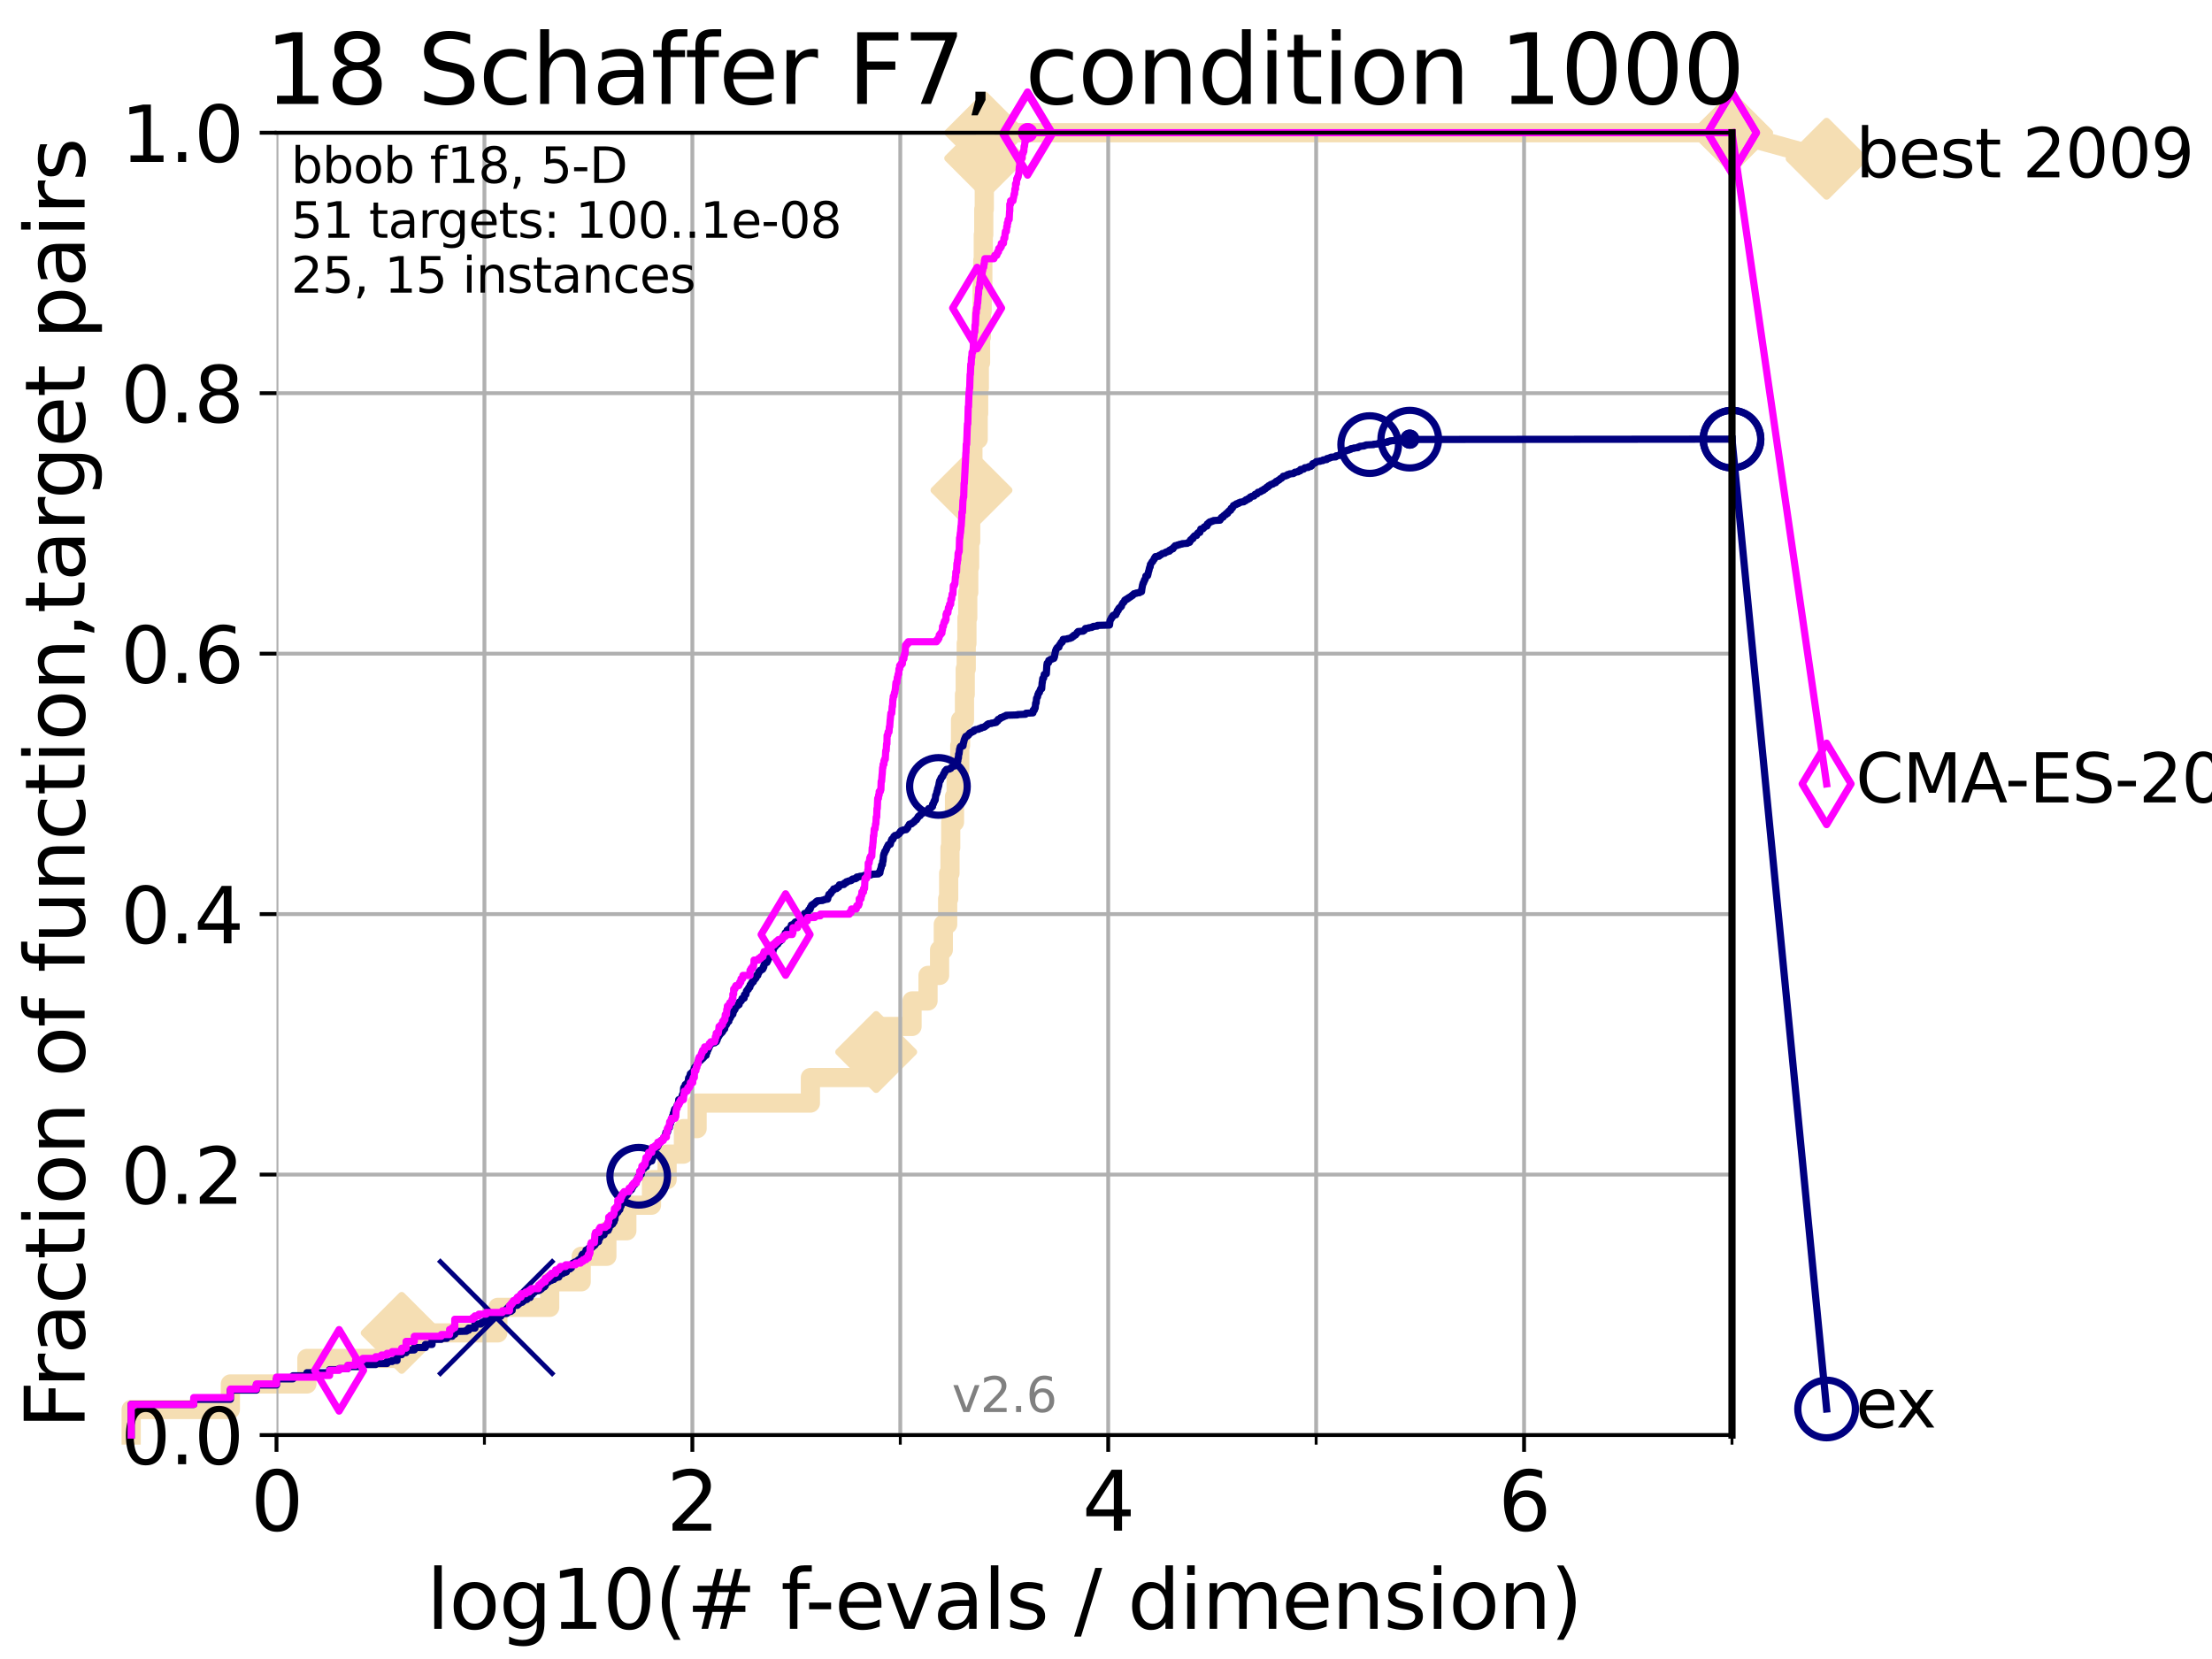 <?xml version="1.0" encoding="utf-8" standalone="no"?>
<!DOCTYPE svg PUBLIC "-//W3C//DTD SVG 1.1//EN"
  "http://www.w3.org/Graphics/SVG/1.1/DTD/svg11.dtd">
<svg xmlns:xlink="http://www.w3.org/1999/xlink" width="460.8pt" height="345.6pt" viewBox="0 0 460.8 345.6" xmlns="http://www.w3.org/2000/svg" version="1.1">
 <defs>
  <style type="text/css">*{stroke-linejoin: round; stroke-linecap: butt}</style>
 </defs>
 <g id="figure_1">
  <g id="patch_1">
   <path d="M 0 345.6 
L 460.8 345.6 
L 460.8 0 
L 0 0 
z
" style="fill: #ffffff"/>
  </g>
  <g id="axes_1">
   <g id="patch_2">
    <path d="M 57.6 298.944 
L 360.806 298.944 
L 360.806 27.648 
L 57.6 27.648 
z
" style="fill: #ffffff"/>
   </g>
   <g id="line2d_1">
    <path d="M 27.324 298.944 
L 27.324 293.624 
L 47.991 293.624 
L 47.991 288.305 
L 63.93 288.305 
L 63.93 282.985 
L 83.678 282.985 
L 83.678 277.666 
L 103.707 277.666 
L 103.707 272.346 
L 114.51 272.346 
L 114.51 267.027 
L 121.073 267.027 
L 121.073 261.707 
L 126.421 261.707 
L 126.421 256.388 
L 130.579 256.388 
L 130.579 251.068 
L 135.717 251.068 
L 135.717 245.749 
L 138.969 245.749 
L 138.969 240.429 
L 142.373 240.429 
L 142.373 235.11 
L 145.22 235.11 
L 145.22 229.79 
L 168.822 229.79 
L 168.822 224.471 
L 182.526 224.471 
L 182.526 219.151 
L 183.197 219.151 
L 183.197 213.832 
L 189.997 213.832 
L 189.997 208.512 
L 193.324 208.512 
L 193.324 203.192 
L 195.732 203.192 
L 195.732 197.873 
L 196.507 197.873 
L 196.507 192.553 
L 197.419 192.553 
L 197.419 187.234 
L 197.627 187.234 
L 197.627 181.914 
L 197.9 181.914 
L 197.9 176.595 
L 198.051 176.595 
L 198.051 171.275 
L 198.84 171.275 
L 198.84 165.956 
L 199.179 165.956 
L 199.179 160.636 
L 199.938 160.636 
L 199.938 155.317 
L 200.097 155.317 
L 200.097 149.997 
L 200.919 149.997 
L 200.919 144.678 
L 201.077 144.678 
L 201.077 139.358 
L 201.283 139.358 
L 201.283 134.039 
L 201.429 134.039 
L 201.429 128.719 
L 201.599 128.719 
L 201.599 123.4 
L 201.808 123.4 
L 201.808 118.08 
L 201.989 118.08 
L 201.989 112.76 
L 202.215 112.76 
L 202.215 107.441 
L 202.376 107.441 
L 202.376 102.121 
L 202.555 102.121 
L 202.555 96.802 
L 202.671 96.802 
L 202.671 91.482 
L 203.776 91.482 
L 203.776 86.163 
L 203.867 86.163 
L 203.867 80.843 
L 204.013 80.843 
L 204.013 75.524 
L 204.271 75.524 
L 204.271 70.204 
L 204.438 70.204 
L 204.438 64.885 
L 204.603 64.885 
L 204.603 59.565 
L 204.736 59.565 
L 204.736 54.246 
L 204.838 54.246 
L 204.838 48.926 
L 204.935 48.926 
L 204.935 43.607 
L 205.044 43.607 
L 205.044 38.287 
L 205.136 38.287 
L 205.136 32.968 
L 205.233 32.968 
L 205.233 27.648 
L 360.806 27.648 
" style="fill: none; stroke: #f5deb3; stroke-width: 4; stroke-linecap: square"/>
   </g>
   <g id="line2d_2">
    <defs>
     <path id="m4fd122b95a" d="M -0 7.778 
L 7.778 0 
L 0 -7.778 
L -7.778 -0 
z
" style="stroke: #f5deb3; stroke-width: 1.5; stroke-linejoin: miter"/>
    </defs>
    <g>
     <use xlink:href="#m4fd122b95a" x="83.678" y="277.666" style="fill: #f5deb3; stroke: #f5deb3; stroke-width: 1.5; stroke-linejoin: miter"/>
     <use xlink:href="#m4fd122b95a" x="182.526" y="219.151" style="fill: #f5deb3; stroke: #f5deb3; stroke-width: 1.5; stroke-linejoin: miter"/>
     <use xlink:href="#m4fd122b95a" x="202.376" y="102.121" style="fill: #f5deb3; stroke: #f5deb3; stroke-width: 1.5; stroke-linejoin: miter"/>
     <use xlink:href="#m4fd122b95a" x="205.233" y="32.968" style="fill: #f5deb3; stroke: #f5deb3; stroke-width: 1.5; stroke-linejoin: miter"/>
     <use xlink:href="#m4fd122b95a" x="205.233" y="27.648" style="fill: #f5deb3; stroke: #f5deb3; stroke-width: 1.5; stroke-linejoin: miter"/>
     <use xlink:href="#m4fd122b95a" x="360.806" y="27.648" style="fill: #f5deb3; stroke: #f5deb3; stroke-width: 1.5; stroke-linejoin: miter"/>
    </g>
   </g>
   <g id="line2d_3">
    <path style="fill: none; stroke: #f5deb3; stroke-width: 4; stroke-linecap: square"/>
    <g/>
   </g>
   <g id="line2d_4">
    <path d="M 360.806 27.648 
L 380.515 33.074 
" style="fill: none; stroke: #f5deb3; stroke-width: 4; stroke-linecap: square"/>
    <g>
     <use xlink:href="#m4fd122b95a" x="360.806" y="27.648" style="fill: #f5deb3; stroke: #f5deb3; stroke-width: 1.5; stroke-linejoin: miter"/>
     <use xlink:href="#m4fd122b95a" x="380.515" y="33.074" style="fill: #f5deb3; stroke: #f5deb3; stroke-width: 1.5; stroke-linejoin: miter"/>
    </g>
   </g>
   <g id="matplotlib.axis_1">
    <g id="xtick_1">
     <g id="line2d_5">
      <path d="M 57.6 298.944 
L 57.6 27.648 
" clip-path="url(#p1f884a4303)" style="fill: none; stroke: #b0b0b0; stroke-width: 0.8; stroke-linecap: square"/>
     </g>
     <g id="line2d_6">
      <defs>
       <path id="m6ed1e0b314" d="M 0 0 
L 0 3.5 
" style="stroke: #000000; stroke-width: 0.8"/>
      </defs>
      <g>
       <use xlink:href="#m6ed1e0b314" x="57.6" y="298.944" style="stroke: #000000; stroke-width: 0.8"/>
      </g>
     </g>
     <g id="text_1">
      <!-- 0 -->
      <g transform="translate(52.192 318.861)scale(0.17 -0.17)">
       <defs>
        <path id="DejaVuSans-30" d="M 2034 4250 
Q 1547 4250 1301 3770 
Q 1056 3291 1056 2328 
Q 1056 1369 1301 889 
Q 1547 409 2034 409 
Q 2525 409 2770 889 
Q 3016 1369 3016 2328 
Q 3016 3291 2770 3770 
Q 2525 4250 2034 4250 
z
M 2034 4750 
Q 2819 4750 3233 4129 
Q 3647 3509 3647 2328 
Q 3647 1150 3233 529 
Q 2819 -91 2034 -91 
Q 1250 -91 836 529 
Q 422 1150 422 2328 
Q 422 3509 836 4129 
Q 1250 4750 2034 4750 
z
" transform="scale(0.016)"/>
       </defs>
       <use xlink:href="#DejaVuSans-30"/>
      </g>
     </g>
    </g>
    <g id="xtick_2">
     <g id="line2d_7">
      <path d="M 144.23 298.944 
L 144.23 27.648 
" clip-path="url(#p1f884a4303)" style="fill: none; stroke: #b0b0b0; stroke-width: 0.8; stroke-linecap: square"/>
     </g>
     <g id="line2d_8">
      <g>
       <use xlink:href="#m6ed1e0b314" x="144.23" y="298.944" style="stroke: #000000; stroke-width: 0.8"/>
      </g>
     </g>
     <g id="text_2">
      <!-- 2 -->
      <g transform="translate(138.822 318.861)scale(0.17 -0.17)">
       <defs>
        <path id="DejaVuSans-32" d="M 1228 531 
L 3431 531 
L 3431 0 
L 469 0 
L 469 531 
Q 828 903 1448 1529 
Q 2069 2156 2228 2338 
Q 2531 2678 2651 2914 
Q 2772 3150 2772 3378 
Q 2772 3750 2511 3984 
Q 2250 4219 1831 4219 
Q 1534 4219 1204 4116 
Q 875 4013 500 3803 
L 500 4441 
Q 881 4594 1212 4672 
Q 1544 4750 1819 4750 
Q 2544 4750 2975 4387 
Q 3406 4025 3406 3419 
Q 3406 3131 3298 2873 
Q 3191 2616 2906 2266 
Q 2828 2175 2409 1742 
Q 1991 1309 1228 531 
z
" transform="scale(0.016)"/>
       </defs>
       <use xlink:href="#DejaVuSans-32"/>
      </g>
     </g>
    </g>
    <g id="xtick_3">
     <g id="line2d_9">
      <path d="M 230.861 298.944 
L 230.861 27.648 
" clip-path="url(#p1f884a4303)" style="fill: none; stroke: #b0b0b0; stroke-width: 0.8; stroke-linecap: square"/>
     </g>
     <g id="line2d_10">
      <g>
       <use xlink:href="#m6ed1e0b314" x="230.861" y="298.944" style="stroke: #000000; stroke-width: 0.8"/>
      </g>
     </g>
     <g id="text_3">
      <!-- 4 -->
      <g transform="translate(225.453 318.861)scale(0.17 -0.17)">
       <defs>
        <path id="DejaVuSans-34" d="M 2419 4116 
L 825 1625 
L 2419 1625 
L 2419 4116 
z
M 2253 4666 
L 3047 4666 
L 3047 1625 
L 3713 1625 
L 3713 1100 
L 3047 1100 
L 3047 0 
L 2419 0 
L 2419 1100 
L 313 1100 
L 313 1709 
L 2253 4666 
z
" transform="scale(0.016)"/>
       </defs>
       <use xlink:href="#DejaVuSans-34"/>
      </g>
     </g>
    </g>
    <g id="xtick_4">
     <g id="line2d_11">
      <path d="M 317.491 298.944 
L 317.491 27.648 
" clip-path="url(#p1f884a4303)" style="fill: none; stroke: #b0b0b0; stroke-width: 0.8; stroke-linecap: square"/>
     </g>
     <g id="line2d_12">
      <g>
       <use xlink:href="#m6ed1e0b314" x="317.491" y="298.944" style="stroke: #000000; stroke-width: 0.8"/>
      </g>
     </g>
     <g id="text_4">
      <!-- 6 -->
      <g transform="translate(312.083 318.861)scale(0.17 -0.17)">
       <defs>
        <path id="DejaVuSans-36" d="M 2113 2584 
Q 1688 2584 1439 2293 
Q 1191 2003 1191 1497 
Q 1191 994 1439 701 
Q 1688 409 2113 409 
Q 2538 409 2786 701 
Q 3034 994 3034 1497 
Q 3034 2003 2786 2293 
Q 2538 2584 2113 2584 
z
M 3366 4563 
L 3366 3988 
Q 3128 4100 2886 4159 
Q 2644 4219 2406 4219 
Q 1781 4219 1451 3797 
Q 1122 3375 1075 2522 
Q 1259 2794 1537 2939 
Q 1816 3084 2150 3084 
Q 2853 3084 3261 2657 
Q 3669 2231 3669 1497 
Q 3669 778 3244 343 
Q 2819 -91 2113 -91 
Q 1303 -91 875 529 
Q 447 1150 447 2328 
Q 447 3434 972 4092 
Q 1497 4750 2381 4750 
Q 2619 4750 2861 4703 
Q 3103 4656 3366 4563 
z
" transform="scale(0.016)"/>
       </defs>
       <use xlink:href="#DejaVuSans-36"/>
      </g>
     </g>
    </g>
    <g id="xtick_5">
     <g id="line2d_13">
      <path d="M 100.915 298.944 
L 100.915 27.648 
" clip-path="url(#p1f884a4303)" style="fill: none; stroke: #b0b0b0; stroke-width: 0.8; stroke-linecap: square"/>
     </g>
     <g id="line2d_14">
      <defs>
       <path id="m8c1a480c0f" d="M 0 0 
L 0 2 
" style="stroke: #000000; stroke-width: 0.6"/>
      </defs>
      <g>
       <use xlink:href="#m8c1a480c0f" x="100.915" y="298.944" style="stroke: #000000; stroke-width: 0.6"/>
      </g>
     </g>
    </g>
    <g id="xtick_6">
     <g id="line2d_15">
      <path d="M 187.546 298.944 
L 187.546 27.648 
" clip-path="url(#p1f884a4303)" style="fill: none; stroke: #b0b0b0; stroke-width: 0.8; stroke-linecap: square"/>
     </g>
     <g id="line2d_16">
      <g>
       <use xlink:href="#m8c1a480c0f" x="187.546" y="298.944" style="stroke: #000000; stroke-width: 0.6"/>
      </g>
     </g>
    </g>
    <g id="xtick_7">
     <g id="line2d_17">
      <path d="M 274.176 298.944 
L 274.176 27.648 
" clip-path="url(#p1f884a4303)" style="fill: none; stroke: #b0b0b0; stroke-width: 0.8; stroke-linecap: square"/>
     </g>
     <g id="line2d_18">
      <g>
       <use xlink:href="#m8c1a480c0f" x="274.176" y="298.944" style="stroke: #000000; stroke-width: 0.6"/>
      </g>
     </g>
    </g>
    <g id="xtick_8">
     <g id="line2d_19">
      <path d="M 360.806 298.944 
L 360.806 27.648 
" clip-path="url(#p1f884a4303)" style="fill: none; stroke: #b0b0b0; stroke-width: 0.8; stroke-linecap: square"/>
     </g>
     <g id="line2d_20">
      <g>
       <use xlink:href="#m8c1a480c0f" x="360.806" y="298.944" style="stroke: #000000; stroke-width: 0.6"/>
      </g>
     </g>
    </g>
    <g id="text_5">
     <!-- log10(# f-evals / dimension) -->
     <g transform="translate(88.823 339.314)scale(0.17 -0.17)">
      <defs>
       <path id="DejaVuSans-6c" d="M 603 4863 
L 1178 4863 
L 1178 0 
L 603 0 
L 603 4863 
z
" transform="scale(0.016)"/>
       <path id="DejaVuSans-6f" d="M 1959 3097 
Q 1497 3097 1228 2736 
Q 959 2375 959 1747 
Q 959 1119 1226 758 
Q 1494 397 1959 397 
Q 2419 397 2687 759 
Q 2956 1122 2956 1747 
Q 2956 2369 2687 2733 
Q 2419 3097 1959 3097 
z
M 1959 3584 
Q 2709 3584 3137 3096 
Q 3566 2609 3566 1747 
Q 3566 888 3137 398 
Q 2709 -91 1959 -91 
Q 1206 -91 779 398 
Q 353 888 353 1747 
Q 353 2609 779 3096 
Q 1206 3584 1959 3584 
z
" transform="scale(0.016)"/>
       <path id="DejaVuSans-67" d="M 2906 1791 
Q 2906 2416 2648 2759 
Q 2391 3103 1925 3103 
Q 1463 3103 1205 2759 
Q 947 2416 947 1791 
Q 947 1169 1205 825 
Q 1463 481 1925 481 
Q 2391 481 2648 825 
Q 2906 1169 2906 1791 
z
M 3481 434 
Q 3481 -459 3084 -895 
Q 2688 -1331 1869 -1331 
Q 1566 -1331 1297 -1286 
Q 1028 -1241 775 -1147 
L 775 -588 
Q 1028 -725 1275 -790 
Q 1522 -856 1778 -856 
Q 2344 -856 2625 -561 
Q 2906 -266 2906 331 
L 2906 616 
Q 2728 306 2450 153 
Q 2172 0 1784 0 
Q 1141 0 747 490 
Q 353 981 353 1791 
Q 353 2603 747 3093 
Q 1141 3584 1784 3584 
Q 2172 3584 2450 3431 
Q 2728 3278 2906 2969 
L 2906 3500 
L 3481 3500 
L 3481 434 
z
" transform="scale(0.016)"/>
       <path id="DejaVuSans-31" d="M 794 531 
L 1825 531 
L 1825 4091 
L 703 3866 
L 703 4441 
L 1819 4666 
L 2450 4666 
L 2450 531 
L 3481 531 
L 3481 0 
L 794 0 
L 794 531 
z
" transform="scale(0.016)"/>
       <path id="DejaVuSans-28" d="M 1984 4856 
Q 1566 4138 1362 3434 
Q 1159 2731 1159 2009 
Q 1159 1288 1364 580 
Q 1569 -128 1984 -844 
L 1484 -844 
Q 1016 -109 783 600 
Q 550 1309 550 2009 
Q 550 2706 781 3412 
Q 1013 4119 1484 4856 
L 1984 4856 
z
" transform="scale(0.016)"/>
       <path id="DejaVuSans-23" d="M 3272 2816 
L 2363 2816 
L 2100 1772 
L 3016 1772 
L 3272 2816 
z
M 2803 4594 
L 2478 3297 
L 3391 3297 
L 3719 4594 
L 4219 4594 
L 3897 3297 
L 4872 3297 
L 4872 2816 
L 3775 2816 
L 3519 1772 
L 4513 1772 
L 4513 1294 
L 3397 1294 
L 3072 0 
L 2572 0 
L 2894 1294 
L 1978 1294 
L 1656 0 
L 1153 0 
L 1478 1294 
L 494 1294 
L 494 1772 
L 1594 1772 
L 1856 2816 
L 850 2816 
L 850 3297 
L 1978 3297 
L 2297 4594 
L 2803 4594 
z
" transform="scale(0.016)"/>
       <path id="DejaVuSans-20" transform="scale(0.016)"/>
       <path id="DejaVuSans-66" d="M 2375 4863 
L 2375 4384 
L 1825 4384 
Q 1516 4384 1395 4259 
Q 1275 4134 1275 3809 
L 1275 3500 
L 2222 3500 
L 2222 3053 
L 1275 3053 
L 1275 0 
L 697 0 
L 697 3053 
L 147 3053 
L 147 3500 
L 697 3500 
L 697 3744 
Q 697 4328 969 4595 
Q 1241 4863 1831 4863 
L 2375 4863 
z
" transform="scale(0.016)"/>
       <path id="DejaVuSans-2d" d="M 313 2009 
L 1997 2009 
L 1997 1497 
L 313 1497 
L 313 2009 
z
" transform="scale(0.016)"/>
       <path id="DejaVuSans-65" d="M 3597 1894 
L 3597 1613 
L 953 1613 
Q 991 1019 1311 708 
Q 1631 397 2203 397 
Q 2534 397 2845 478 
Q 3156 559 3463 722 
L 3463 178 
Q 3153 47 2828 -22 
Q 2503 -91 2169 -91 
Q 1331 -91 842 396 
Q 353 884 353 1716 
Q 353 2575 817 3079 
Q 1281 3584 2069 3584 
Q 2775 3584 3186 3129 
Q 3597 2675 3597 1894 
z
M 3022 2063 
Q 3016 2534 2758 2815 
Q 2500 3097 2075 3097 
Q 1594 3097 1305 2825 
Q 1016 2553 972 2059 
L 3022 2063 
z
" transform="scale(0.016)"/>
       <path id="DejaVuSans-76" d="M 191 3500 
L 800 3500 
L 1894 563 
L 2988 3500 
L 3597 3500 
L 2284 0 
L 1503 0 
L 191 3500 
z
" transform="scale(0.016)"/>
       <path id="DejaVuSans-61" d="M 2194 1759 
Q 1497 1759 1228 1600 
Q 959 1441 959 1056 
Q 959 750 1161 570 
Q 1363 391 1709 391 
Q 2188 391 2477 730 
Q 2766 1069 2766 1631 
L 2766 1759 
L 2194 1759 
z
M 3341 1997 
L 3341 0 
L 2766 0 
L 2766 531 
Q 2569 213 2275 61 
Q 1981 -91 1556 -91 
Q 1019 -91 701 211 
Q 384 513 384 1019 
Q 384 1609 779 1909 
Q 1175 2209 1959 2209 
L 2766 2209 
L 2766 2266 
Q 2766 2663 2505 2880 
Q 2244 3097 1772 3097 
Q 1472 3097 1187 3025 
Q 903 2953 641 2809 
L 641 3341 
Q 956 3463 1253 3523 
Q 1550 3584 1831 3584 
Q 2591 3584 2966 3190 
Q 3341 2797 3341 1997 
z
" transform="scale(0.016)"/>
       <path id="DejaVuSans-73" d="M 2834 3397 
L 2834 2853 
Q 2591 2978 2328 3040 
Q 2066 3103 1784 3103 
Q 1356 3103 1142 2972 
Q 928 2841 928 2578 
Q 928 2378 1081 2264 
Q 1234 2150 1697 2047 
L 1894 2003 
Q 2506 1872 2764 1633 
Q 3022 1394 3022 966 
Q 3022 478 2636 193 
Q 2250 -91 1575 -91 
Q 1294 -91 989 -36 
Q 684 19 347 128 
L 347 722 
Q 666 556 975 473 
Q 1284 391 1588 391 
Q 1994 391 2212 530 
Q 2431 669 2431 922 
Q 2431 1156 2273 1281 
Q 2116 1406 1581 1522 
L 1381 1569 
Q 847 1681 609 1914 
Q 372 2147 372 2553 
Q 372 3047 722 3315 
Q 1072 3584 1716 3584 
Q 2034 3584 2315 3537 
Q 2597 3491 2834 3397 
z
" transform="scale(0.016)"/>
       <path id="DejaVuSans-2f" d="M 1625 4666 
L 2156 4666 
L 531 -594 
L 0 -594 
L 1625 4666 
z
" transform="scale(0.016)"/>
       <path id="DejaVuSans-64" d="M 2906 2969 
L 2906 4863 
L 3481 4863 
L 3481 0 
L 2906 0 
L 2906 525 
Q 2725 213 2448 61 
Q 2172 -91 1784 -91 
Q 1150 -91 751 415 
Q 353 922 353 1747 
Q 353 2572 751 3078 
Q 1150 3584 1784 3584 
Q 2172 3584 2448 3432 
Q 2725 3281 2906 2969 
z
M 947 1747 
Q 947 1113 1208 752 
Q 1469 391 1925 391 
Q 2381 391 2643 752 
Q 2906 1113 2906 1747 
Q 2906 2381 2643 2742 
Q 2381 3103 1925 3103 
Q 1469 3103 1208 2742 
Q 947 2381 947 1747 
z
" transform="scale(0.016)"/>
       <path id="DejaVuSans-69" d="M 603 3500 
L 1178 3500 
L 1178 0 
L 603 0 
L 603 3500 
z
M 603 4863 
L 1178 4863 
L 1178 4134 
L 603 4134 
L 603 4863 
z
" transform="scale(0.016)"/>
       <path id="DejaVuSans-6d" d="M 3328 2828 
Q 3544 3216 3844 3400 
Q 4144 3584 4550 3584 
Q 5097 3584 5394 3201 
Q 5691 2819 5691 2113 
L 5691 0 
L 5113 0 
L 5113 2094 
Q 5113 2597 4934 2840 
Q 4756 3084 4391 3084 
Q 3944 3084 3684 2787 
Q 3425 2491 3425 1978 
L 3425 0 
L 2847 0 
L 2847 2094 
Q 2847 2600 2669 2842 
Q 2491 3084 2119 3084 
Q 1678 3084 1418 2786 
Q 1159 2488 1159 1978 
L 1159 0 
L 581 0 
L 581 3500 
L 1159 3500 
L 1159 2956 
Q 1356 3278 1631 3431 
Q 1906 3584 2284 3584 
Q 2666 3584 2933 3390 
Q 3200 3197 3328 2828 
z
" transform="scale(0.016)"/>
       <path id="DejaVuSans-6e" d="M 3513 2113 
L 3513 0 
L 2938 0 
L 2938 2094 
Q 2938 2591 2744 2837 
Q 2550 3084 2163 3084 
Q 1697 3084 1428 2787 
Q 1159 2491 1159 1978 
L 1159 0 
L 581 0 
L 581 3500 
L 1159 3500 
L 1159 2956 
Q 1366 3272 1645 3428 
Q 1925 3584 2291 3584 
Q 2894 3584 3203 3211 
Q 3513 2838 3513 2113 
z
" transform="scale(0.016)"/>
       <path id="DejaVuSans-29" d="M 513 4856 
L 1013 4856 
Q 1481 4119 1714 3412 
Q 1947 2706 1947 2009 
Q 1947 1309 1714 600 
Q 1481 -109 1013 -844 
L 513 -844 
Q 928 -128 1133 580 
Q 1338 1288 1338 2009 
Q 1338 2731 1133 3434 
Q 928 4138 513 4856 
z
" transform="scale(0.016)"/>
      </defs>
      <use xlink:href="#DejaVuSans-6c"/>
      <use xlink:href="#DejaVuSans-6f" x="27.783"/>
      <use xlink:href="#DejaVuSans-67" x="88.965"/>
      <use xlink:href="#DejaVuSans-31" x="152.441"/>
      <use xlink:href="#DejaVuSans-30" x="216.064"/>
      <use xlink:href="#DejaVuSans-28" x="279.688"/>
      <use xlink:href="#DejaVuSans-23" x="318.701"/>
      <use xlink:href="#DejaVuSans-20" x="402.49"/>
      <use xlink:href="#DejaVuSans-66" x="434.277"/>
      <use xlink:href="#DejaVuSans-2d" x="463.982"/>
      <use xlink:href="#DejaVuSans-65" x="500.066"/>
      <use xlink:href="#DejaVuSans-76" x="561.59"/>
      <use xlink:href="#DejaVuSans-61" x="620.77"/>
      <use xlink:href="#DejaVuSans-6c" x="682.049"/>
      <use xlink:href="#DejaVuSans-73" x="709.832"/>
      <use xlink:href="#DejaVuSans-20" x="761.932"/>
      <use xlink:href="#DejaVuSans-2f" x="793.719"/>
      <use xlink:href="#DejaVuSans-20" x="827.41"/>
      <use xlink:href="#DejaVuSans-64" x="859.197"/>
      <use xlink:href="#DejaVuSans-69" x="922.674"/>
      <use xlink:href="#DejaVuSans-6d" x="950.457"/>
      <use xlink:href="#DejaVuSans-65" x="1047.869"/>
      <use xlink:href="#DejaVuSans-6e" x="1109.393"/>
      <use xlink:href="#DejaVuSans-73" x="1172.771"/>
      <use xlink:href="#DejaVuSans-69" x="1224.871"/>
      <use xlink:href="#DejaVuSans-6f" x="1252.654"/>
      <use xlink:href="#DejaVuSans-6e" x="1313.836"/>
      <use xlink:href="#DejaVuSans-29" x="1377.215"/>
     </g>
    </g>
   </g>
   <g id="matplotlib.axis_2">
    <g id="ytick_1">
     <g id="line2d_21">
      <path d="M 57.6 298.944 
L 360.806 298.944 
" clip-path="url(#p1f884a4303)" style="fill: none; stroke: #b0b0b0; stroke-width: 0.8; stroke-linecap: square"/>
     </g>
     <g id="line2d_22">
      <defs>
       <path id="m62eced9a74" d="M 0 0 
L -3.5 0 
" style="stroke: #000000; stroke-width: 0.8"/>
      </defs>
      <g>
       <use xlink:href="#m62eced9a74" x="57.6" y="298.944" style="stroke: #000000; stroke-width: 0.8"/>
      </g>
     </g>
     <g id="text_6">
      <!-- 0.0 -->
      <g transform="translate(25.155 305.023)scale(0.16 -0.16)">
       <defs>
        <path id="DejaVuSans-2e" d="M 684 794 
L 1344 794 
L 1344 0 
L 684 0 
L 684 794 
z
" transform="scale(0.016)"/>
       </defs>
       <use xlink:href="#DejaVuSans-30"/>
       <use xlink:href="#DejaVuSans-2e" x="63.623"/>
       <use xlink:href="#DejaVuSans-30" x="95.41"/>
      </g>
     </g>
    </g>
    <g id="ytick_2">
     <g id="line2d_23">
      <path d="M 57.6 244.685 
L 360.806 244.685 
" clip-path="url(#p1f884a4303)" style="fill: none; stroke: #b0b0b0; stroke-width: 0.8; stroke-linecap: square"/>
     </g>
     <g id="line2d_24">
      <g>
       <use xlink:href="#m62eced9a74" x="57.6" y="244.685" style="stroke: #000000; stroke-width: 0.8"/>
      </g>
     </g>
     <g id="text_7">
      <!-- 0.2 -->
      <g transform="translate(25.155 250.764)scale(0.16 -0.16)">
       <use xlink:href="#DejaVuSans-30"/>
       <use xlink:href="#DejaVuSans-2e" x="63.623"/>
       <use xlink:href="#DejaVuSans-32" x="95.41"/>
      </g>
     </g>
    </g>
    <g id="ytick_3">
     <g id="line2d_25">
      <path d="M 57.6 190.426 
L 360.806 190.426 
" clip-path="url(#p1f884a4303)" style="fill: none; stroke: #b0b0b0; stroke-width: 0.8; stroke-linecap: square"/>
     </g>
     <g id="line2d_26">
      <g>
       <use xlink:href="#m62eced9a74" x="57.6" y="190.426" style="stroke: #000000; stroke-width: 0.8"/>
      </g>
     </g>
     <g id="text_8">
      <!-- 0.4 -->
      <g transform="translate(25.155 196.504)scale(0.16 -0.16)">
       <use xlink:href="#DejaVuSans-30"/>
       <use xlink:href="#DejaVuSans-2e" x="63.623"/>
       <use xlink:href="#DejaVuSans-34" x="95.41"/>
      </g>
     </g>
    </g>
    <g id="ytick_4">
     <g id="line2d_27">
      <path d="M 57.6 136.166 
L 360.806 136.166 
" clip-path="url(#p1f884a4303)" style="fill: none; stroke: #b0b0b0; stroke-width: 0.8; stroke-linecap: square"/>
     </g>
     <g id="line2d_28">
      <g>
       <use xlink:href="#m62eced9a74" x="57.6" y="136.166" style="stroke: #000000; stroke-width: 0.8"/>
      </g>
     </g>
     <g id="text_9">
      <!-- 0.6 -->
      <g transform="translate(25.155 142.245)scale(0.16 -0.16)">
       <use xlink:href="#DejaVuSans-30"/>
       <use xlink:href="#DejaVuSans-2e" x="63.623"/>
       <use xlink:href="#DejaVuSans-36" x="95.41"/>
      </g>
     </g>
    </g>
    <g id="ytick_5">
     <g id="line2d_29">
      <path d="M 57.6 81.907 
L 360.806 81.907 
" clip-path="url(#p1f884a4303)" style="fill: none; stroke: #b0b0b0; stroke-width: 0.8; stroke-linecap: square"/>
     </g>
     <g id="line2d_30">
      <g>
       <use xlink:href="#m62eced9a74" x="57.6" y="81.907" style="stroke: #000000; stroke-width: 0.8"/>
      </g>
     </g>
     <g id="text_10">
      <!-- 0.8 -->
      <g transform="translate(25.155 87.986)scale(0.16 -0.16)">
       <defs>
        <path id="DejaVuSans-38" d="M 2034 2216 
Q 1584 2216 1326 1975 
Q 1069 1734 1069 1313 
Q 1069 891 1326 650 
Q 1584 409 2034 409 
Q 2484 409 2743 651 
Q 3003 894 3003 1313 
Q 3003 1734 2745 1975 
Q 2488 2216 2034 2216 
z
M 1403 2484 
Q 997 2584 770 2862 
Q 544 3141 544 3541 
Q 544 4100 942 4425 
Q 1341 4750 2034 4750 
Q 2731 4750 3128 4425 
Q 3525 4100 3525 3541 
Q 3525 3141 3298 2862 
Q 3072 2584 2669 2484 
Q 3125 2378 3379 2068 
Q 3634 1759 3634 1313 
Q 3634 634 3220 271 
Q 2806 -91 2034 -91 
Q 1263 -91 848 271 
Q 434 634 434 1313 
Q 434 1759 690 2068 
Q 947 2378 1403 2484 
z
M 1172 3481 
Q 1172 3119 1398 2916 
Q 1625 2713 2034 2713 
Q 2441 2713 2670 2916 
Q 2900 3119 2900 3481 
Q 2900 3844 2670 4047 
Q 2441 4250 2034 4250 
Q 1625 4250 1398 4047 
Q 1172 3844 1172 3481 
z
" transform="scale(0.016)"/>
       </defs>
       <use xlink:href="#DejaVuSans-30"/>
       <use xlink:href="#DejaVuSans-2e" x="63.623"/>
       <use xlink:href="#DejaVuSans-38" x="95.41"/>
      </g>
     </g>
    </g>
    <g id="ytick_6">
     <g id="line2d_31">
      <path d="M 57.6 27.648 
L 360.806 27.648 
" clip-path="url(#p1f884a4303)" style="fill: none; stroke: #b0b0b0; stroke-width: 0.8; stroke-linecap: square"/>
     </g>
     <g id="line2d_32">
      <g>
       <use xlink:href="#m62eced9a74" x="57.6" y="27.648" style="stroke: #000000; stroke-width: 0.8"/>
      </g>
     </g>
     <g id="text_11">
      <!-- 1.0 -->
      <g transform="translate(25.155 33.727)scale(0.16 -0.16)">
       <use xlink:href="#DejaVuSans-31"/>
       <use xlink:href="#DejaVuSans-2e" x="63.623"/>
       <use xlink:href="#DejaVuSans-30" x="95.41"/>
      </g>
     </g>
    </g>
    <g id="text_12">
     <!-- Fraction of function,target pairs -->
     <g transform="translate(17.62 297.681)rotate(-90)scale(0.17 -0.17)">
      <defs>
       <path id="DejaVuSans-46" d="M 628 4666 
L 3309 4666 
L 3309 4134 
L 1259 4134 
L 1259 2759 
L 3109 2759 
L 3109 2228 
L 1259 2228 
L 1259 0 
L 628 0 
L 628 4666 
z
" transform="scale(0.016)"/>
       <path id="DejaVuSans-72" d="M 2631 2963 
Q 2534 3019 2420 3045 
Q 2306 3072 2169 3072 
Q 1681 3072 1420 2755 
Q 1159 2438 1159 1844 
L 1159 0 
L 581 0 
L 581 3500 
L 1159 3500 
L 1159 2956 
Q 1341 3275 1631 3429 
Q 1922 3584 2338 3584 
Q 2397 3584 2469 3576 
Q 2541 3569 2628 3553 
L 2631 2963 
z
" transform="scale(0.016)"/>
       <path id="DejaVuSans-63" d="M 3122 3366 
L 3122 2828 
Q 2878 2963 2633 3030 
Q 2388 3097 2138 3097 
Q 1578 3097 1268 2742 
Q 959 2388 959 1747 
Q 959 1106 1268 751 
Q 1578 397 2138 397 
Q 2388 397 2633 464 
Q 2878 531 3122 666 
L 3122 134 
Q 2881 22 2623 -34 
Q 2366 -91 2075 -91 
Q 1284 -91 818 406 
Q 353 903 353 1747 
Q 353 2603 823 3093 
Q 1294 3584 2113 3584 
Q 2378 3584 2631 3529 
Q 2884 3475 3122 3366 
z
" transform="scale(0.016)"/>
       <path id="DejaVuSans-74" d="M 1172 4494 
L 1172 3500 
L 2356 3500 
L 2356 3053 
L 1172 3053 
L 1172 1153 
Q 1172 725 1289 603 
Q 1406 481 1766 481 
L 2356 481 
L 2356 0 
L 1766 0 
Q 1100 0 847 248 
Q 594 497 594 1153 
L 594 3053 
L 172 3053 
L 172 3500 
L 594 3500 
L 594 4494 
L 1172 4494 
z
" transform="scale(0.016)"/>
       <path id="DejaVuSans-75" d="M 544 1381 
L 544 3500 
L 1119 3500 
L 1119 1403 
Q 1119 906 1312 657 
Q 1506 409 1894 409 
Q 2359 409 2629 706 
Q 2900 1003 2900 1516 
L 2900 3500 
L 3475 3500 
L 3475 0 
L 2900 0 
L 2900 538 
Q 2691 219 2414 64 
Q 2138 -91 1772 -91 
Q 1169 -91 856 284 
Q 544 659 544 1381 
z
M 1991 3584 
L 1991 3584 
z
" transform="scale(0.016)"/>
       <path id="DejaVuSans-2c" d="M 750 794 
L 1409 794 
L 1409 256 
L 897 -744 
L 494 -744 
L 750 256 
L 750 794 
z
" transform="scale(0.016)"/>
       <path id="DejaVuSans-70" d="M 1159 525 
L 1159 -1331 
L 581 -1331 
L 581 3500 
L 1159 3500 
L 1159 2969 
Q 1341 3281 1617 3432 
Q 1894 3584 2278 3584 
Q 2916 3584 3314 3078 
Q 3713 2572 3713 1747 
Q 3713 922 3314 415 
Q 2916 -91 2278 -91 
Q 1894 -91 1617 61 
Q 1341 213 1159 525 
z
M 3116 1747 
Q 3116 2381 2855 2742 
Q 2594 3103 2138 3103 
Q 1681 3103 1420 2742 
Q 1159 2381 1159 1747 
Q 1159 1113 1420 752 
Q 1681 391 2138 391 
Q 2594 391 2855 752 
Q 3116 1113 3116 1747 
z
" transform="scale(0.016)"/>
      </defs>
      <use xlink:href="#DejaVuSans-46"/>
      <use xlink:href="#DejaVuSans-72" x="50.27"/>
      <use xlink:href="#DejaVuSans-61" x="91.383"/>
      <use xlink:href="#DejaVuSans-63" x="152.662"/>
      <use xlink:href="#DejaVuSans-74" x="207.643"/>
      <use xlink:href="#DejaVuSans-69" x="246.852"/>
      <use xlink:href="#DejaVuSans-6f" x="274.635"/>
      <use xlink:href="#DejaVuSans-6e" x="335.816"/>
      <use xlink:href="#DejaVuSans-20" x="399.195"/>
      <use xlink:href="#DejaVuSans-6f" x="430.982"/>
      <use xlink:href="#DejaVuSans-66" x="492.164"/>
      <use xlink:href="#DejaVuSans-20" x="527.369"/>
      <use xlink:href="#DejaVuSans-66" x="559.156"/>
      <use xlink:href="#DejaVuSans-75" x="594.361"/>
      <use xlink:href="#DejaVuSans-6e" x="657.74"/>
      <use xlink:href="#DejaVuSans-63" x="721.119"/>
      <use xlink:href="#DejaVuSans-74" x="776.1"/>
      <use xlink:href="#DejaVuSans-69" x="815.309"/>
      <use xlink:href="#DejaVuSans-6f" x="843.092"/>
      <use xlink:href="#DejaVuSans-6e" x="904.273"/>
      <use xlink:href="#DejaVuSans-2c" x="967.652"/>
      <use xlink:href="#DejaVuSans-74" x="999.439"/>
      <use xlink:href="#DejaVuSans-61" x="1038.648"/>
      <use xlink:href="#DejaVuSans-72" x="1099.928"/>
      <use xlink:href="#DejaVuSans-67" x="1139.291"/>
      <use xlink:href="#DejaVuSans-65" x="1202.768"/>
      <use xlink:href="#DejaVuSans-74" x="1264.291"/>
      <use xlink:href="#DejaVuSans-20" x="1303.5"/>
      <use xlink:href="#DejaVuSans-70" x="1335.287"/>
      <use xlink:href="#DejaVuSans-61" x="1398.764"/>
      <use xlink:href="#DejaVuSans-69" x="1460.043"/>
      <use xlink:href="#DejaVuSans-72" x="1487.826"/>
      <use xlink:href="#DejaVuSans-73" x="1528.939"/>
     </g>
    </g>
   </g>
   <g id="line2d_33">
    <defs>
     <path id="m400550d233" d="M 0 1.5 
C 0.398 1.5 0.779 1.342 1.061 1.061 
C 1.342 0.779 1.5 0.398 1.5 0 
C 1.5 -0.398 1.342 -0.779 1.061 -1.061 
C 0.779 -1.342 0.398 -1.5 0 -1.5 
C -0.398 -1.5 -0.779 -1.342 -1.061 -1.061 
C -1.342 -0.779 -1.5 -0.398 -1.5 0 
C -1.5 0.398 -1.342 0.779 -1.061 1.061 
C -0.779 1.342 -0.398 1.5 0 1.5 
z
" style="stroke: #f5deb3"/>
    </defs>
    <g>
     <use xlink:href="#m400550d233" x="205.233" y="27.648" style="fill: #f5deb3; stroke: #f5deb3"/>
     <use xlink:href="#m400550d233" x="205.233" y="27.648" style="fill: #f5deb3; stroke: #f5deb3"/>
    </g>
   </g>
   <g id="line2d_34">
    <defs>
     <path id="m6ce002904c" d="M 0 1.5 
C 0.398 1.5 0.779 1.342 1.061 1.061 
C 1.342 0.779 1.5 0.398 1.5 0 
C 1.5 -0.398 1.342 -0.779 1.061 -1.061 
C 0.779 -1.342 0.398 -1.5 0 -1.5 
C -0.398 -1.5 -0.779 -1.342 -1.061 -1.061 
C -1.342 -0.779 -1.5 -0.398 -1.5 0 
C -1.5 0.398 -1.342 0.779 -1.061 1.061 
C -0.779 1.342 -0.398 1.5 0 1.5 
z
" style="stroke: #000080"/>
    </defs>
    <g>
     <use xlink:href="#m6ce002904c" x="293.679" y="91.482" style="fill: #000080; stroke: #000080"/>
     <use xlink:href="#m6ce002904c" x="293.679" y="91.482" style="fill: #000080; stroke: #000080"/>
    </g>
   </g>
   <g id="line2d_35">
    <path d="M 27.324 298.944 
L 27.324 292.561 
L 40.363 292.561 
L 40.363 291.497 
L 47.991 291.497 
L 47.991 289.582 
L 53.402 289.582 
L 53.402 288.518 
L 57.6 288.518 
L 57.6 287.241 
L 61.03 287.241 
L 61.03 286.603 
L 63.93 286.603 
L 63.93 285.964 
L 68.657 285.964 
L 68.657 285.326 
L 70.639 285.326 
L 70.639 285.113 
L 72.432 285.113 
L 72.432 284.688 
L 75.575 284.688 
L 75.575 284.262 
L 78.267 284.262 
L 78.267 284.049 
L 80.621 284.049 
L 80.621 283.624 
L 81.696 283.624 
L 81.696 283.411 
L 82.713 283.411 
L 82.713 282.205 
L 83.678 282.205 
L 83.678 281.78 
L 84.596 281.78 
L 84.596 281.283 
L 86.307 281.212 
L 86.307 280.716 
L 88.614 280.716 
L 88.614 280.077 
L 90.008 280.077 
L 90.008 279.013 
L 91.923 279.013 
L 91.923 278.801 
L 93.099 278.801 
L 93.099 278.375 
L 94.206 278.375 
L 94.206 277.95 
L 94.736 277.95 
L 94.736 277.879 
L 94.736 277.382 
L 97.182 277.311 
L 97.182 277.098 
L 97.635 277.098 
L 97.635 276.673 
L 98.933 276.673 
L 98.933 275.822 
L 100.147 275.822 
L 100.147 275.609 
L 100.535 275.609 
L 100.535 275.396 
L 101.288 275.325 
L 101.288 274.687 
L 102.011 274.687 
L 102.011 274.474 
L 104.029 274.403 
L 104.029 274.19 
L 104.345 274.19 
L 104.345 273.694 
L 105.559 273.623 
L 105.559 273.41 
L 105.851 273.41 
L 105.851 273.197 
L 106.421 273.197 
L 106.421 272.985 
L 106.699 272.985 
L 106.699 271.992 
L 107.775 271.921 
L 107.775 271.708 
L 108.034 271.708 
L 108.034 271.495 
L 108.29 271.495 
L 108.29 271.282 
L 108.792 271.282 
L 108.792 271.212 
L 108.792 271.07 
L 109.038 271.07 
L 109.038 270.715 
L 109.757 270.715 
L 109.757 270.289 
L 110.449 270.289 
L 110.449 269.651 
L 110.897 269.651 
L 110.897 269.226 
L 111.335 269.226 
L 111.335 268.942 
L 112.18 268.871 
L 112.18 268.8 
L 112.386 268.8 
L 112.386 268.658 
L 112.589 268.658 
L 112.589 268.516 
L 112.79 268.516 
L 112.79 268.304 
L 112.989 268.304 
L 112.989 268.091 
L 113.381 268.091 
L 113.381 267.878 
L 113.574 267.878 
L 113.574 267.452 
L 113.765 267.452 
L 113.765 267.24 
L 113.954 267.24 
L 113.954 267.027 
L 114.327 267.027 
L 114.327 266.743 
L 114.872 266.743 
L 114.872 266.53 
L 115.402 266.53 
L 115.402 266.247 
L 115.918 266.176 
L 115.918 266.105 
L 116.419 266.034 
L 116.419 265.679 
L 116.584 265.679 
L 116.584 265.396 
L 117.227 265.325 
L 117.227 265.112 
L 117.849 265.041 
L 117.849 264.97 
L 118.001 264.97 
L 118.001 264.544 
L 118.152 264.544 
L 118.152 264.332 
L 118.745 264.332 
L 118.745 264.119 
L 119.034 264.119 
L 119.034 263.48 
L 119.177 263.48 
L 119.177 263.41 
L 119.177 263.339 
L 119.319 263.339 
L 119.319 263.126 
L 119.739 263.126 
L 119.739 262.913 
L 120.284 262.842 
L 120.284 262.629 
L 120.551 262.629 
L 120.551 262.417 
L 121.073 262.346 
L 121.073 261.92 
L 121.202 261.92 
L 121.202 261.495 
L 121.329 261.495 
L 121.329 261.282 
L 121.954 261.211 
L 121.954 260.785 
L 122.077 260.785 
L 122.077 260.714 
L 122.077 260.431 
L 122.559 260.36 
L 122.559 260.076 
L 123.145 260.005 
L 123.145 259.934 
L 123.26 259.934 
L 123.26 259.721 
L 123.601 259.65 
L 123.601 259.438 
L 123.936 259.367 
L 123.936 259.012 
L 124.265 258.941 
L 124.374 258.657 
L 124.695 258.657 
L 124.801 257.948 
L 125.012 257.877 
L 125.116 257.31 
L 125.83 257.239 
L 125.929 256.53 
L 126.421 256.459 
L 126.517 256.317 
L 126.709 256.317 
L 126.709 256.246 
L 126.804 255.891 
L 126.899 255.891 
L 126.994 255.253 
L 127.366 255.182 
L 127.458 254.969 
L 127.641 254.969 
L 127.731 254.544 
L 127.911 254.544 
L 128.001 254.047 
L 128.09 254.047 
L 128.178 252.983 
L 128.266 252.983 
L 128.266 252.912 
L 128.266 252.841 
L 128.441 252.841 
L 128.528 252.558 
L 128.701 252.558 
L 128.786 252.274 
L 128.872 252.274 
L 128.957 251.99 
L 129.125 251.99 
L 129.209 251.281 
L 129.376 251.281 
L 129.458 250.855 
L 129.623 250.785 
L 129.704 250.004 
L 129.786 250.004 
L 129.866 249.579 
L 129.947 249.579 
L 130.027 249.366 
L 130.187 249.295 
L 130.187 249.224 
L 130.423 249.153 
L 130.423 248.94 
L 130.734 248.869 
L 130.811 248.444 
L 130.888 248.444 
L 130.964 248.089 
L 131.266 248.089 
L 131.266 247.877 
L 131.564 247.806 
L 131.637 247.451 
L 131.784 247.38 
L 131.857 246.954 
L 132.073 246.884 
L 132.073 246.884 
L 132.073 246.813 
L 132.216 246.813 
L 132.287 246.458 
L 132.499 246.387 
L 132.569 245.891 
L 132.778 245.82 
L 132.847 245.465 
L 132.916 245.465 
L 132.984 245.11 
L 133.256 245.039 
L 133.256 244.827 
L 133.39 244.827 
L 133.39 244.614 
L 133.59 244.614 
L 133.656 243.621 
L 133.983 243.55 
L 133.983 243.479 
L 134.113 243.479 
L 134.113 243.266 
L 134.368 243.195 
L 134.368 243.124 
L 134.621 243.053 
L 134.684 242.557 
L 134.746 242.557 
L 134.746 242.415 
L 134.87 242.415 
L 134.87 242.202 
L 135.116 242.202 
L 135.116 242.131 
L 135.116 241.919 
L 135.776 241.848 
L 135.835 241.422 
L 135.952 241.351 
L 136.011 240.784 
L 136.127 240.713 
L 136.184 239.791 
L 136.357 239.72 
L 136.357 239.365 
L 136.471 239.365 
L 136.471 239.082 
L 136.92 239.011 
L 136.92 238.727 
L 137.086 238.727 
L 137.196 238.23 
L 137.413 238.16 
L 137.467 237.805 
L 137.735 237.805 
L 137.735 237.592 
L 137.998 237.521 
L 138.103 237.308 
L 138.207 237.308 
L 138.31 236.954 
L 138.515 236.883 
L 138.617 236.315 
L 138.668 236.315 
L 138.718 235.89 
L 139.068 235.819 
L 139.167 235.11 
L 139.216 235.039 
L 139.216 234.968 
L 139.46 234.897 
L 139.556 234.046 
L 139.701 234.046 
L 139.796 233.478 
L 139.891 233.478 
L 139.891 233.407 
L 139.986 232.982 
L 140.033 232.982 
L 140.127 232.414 
L 140.22 232.414 
L 140.266 231.918 
L 140.359 231.918 
L 140.451 231.351 
L 140.543 231.28 
L 140.543 231.067 
L 140.68 231.067 
L 140.68 230.925 
L 140.951 230.854 
L 141.04 230.287 
L 141.173 230.287 
L 141.261 229.861 
L 141.349 229.861 
L 141.393 229.081 
L 141.74 229.081 
L 141.826 228.868 
L 141.953 228.868 
L 141.953 228.655 
L 142.08 228.655 
L 142.123 228.159 
L 142.207 228.159 
L 142.207 227.946 
L 142.332 227.946 
L 142.415 226.669 
L 142.456 226.669 
L 142.456 226.527 
L 142.662 226.457 
L 142.743 225.96 
L 142.906 225.96 
L 142.906 225.818 
L 143.066 225.747 
L 143.066 225.676 
L 143.345 225.676 
L 143.345 225.605 
L 143.423 224.754 
L 143.462 224.754 
L 143.462 224.542 
L 143.657 224.471 
L 143.735 223.974 
L 143.812 223.974 
L 143.812 223.69 
L 144.079 223.69 
L 144.117 223.407 
L 144.529 223.336 
L 144.603 222.626 
L 144.713 222.556 
L 144.713 222.343 
L 144.859 222.343 
L 144.859 222.272 
L 144.932 222.13 
L 145.076 222.059 
L 145.184 221.704 
L 145.327 221.634 
L 145.433 221.137 
L 145.748 221.066 
L 145.748 220.924 
L 146.023 220.853 
L 146.023 220.57 
L 146.396 220.499 
L 146.496 220.357 
L 146.596 220.286 
L 146.629 219.931 
L 147.087 219.86 
L 147.152 219.293 
L 147.312 219.222 
L 147.344 218.796 
L 147.503 218.725 
L 147.534 218.442 
L 147.629 218.442 
L 147.629 218.087 
L 147.785 218.087 
L 147.878 217.733 
L 148.002 217.662 
L 148.002 217.449 
L 148.398 217.378 
L 148.398 217.307 
L 148.904 217.236 
L 148.904 217.023 
L 149.224 217.023 
L 149.281 216.669 
L 149.396 216.669 
L 149.482 216.314 
L 149.51 216.314 
L 149.567 216.03 
L 149.708 215.959 
L 149.764 215.676 
L 149.876 215.676 
L 149.876 215.463 
L 150.097 215.392 
L 150.097 215.179 
L 150.317 215.179 
L 150.317 214.966 
L 150.506 214.966 
L 150.56 214.683 
L 150.667 214.683 
L 150.694 214.399 
L 150.959 214.328 
L 151.064 213.619 
L 151.272 213.548 
L 151.272 213.335 
L 151.401 213.335 
L 151.478 212.768 
L 151.833 212.768 
L 151.833 212.2 
L 152.107 212.129 
L 152.132 211.775 
L 152.328 211.704 
L 152.402 211.349 
L 152.668 211.278 
L 152.764 210.711 
L 152.883 210.64 
L 152.978 210.356 
L 153.119 210.285 
L 153.212 209.789 
L 153.375 209.718 
L 153.375 209.647 
L 153.605 209.576 
L 153.628 209.363 
L 153.967 209.292 
L 154.034 208.725 
L 154.279 208.654 
L 154.345 208.512 
L 154.432 208.512 
L 154.498 208.228 
L 154.563 208.228 
L 154.563 208.016 
L 155.014 207.945 
L 155.077 207.235 
L 155.392 207.164 
L 155.495 206.455 
L 155.578 206.455 
L 155.64 206.242 
L 155.783 206.171 
L 155.783 206.1 
L 155.904 206.1 
L 155.965 205.746 
L 156.205 205.675 
L 156.265 205.178 
L 156.443 205.108 
L 156.462 204.895 
L 156.58 204.895 
L 156.677 204.54 
L 156.928 204.54 
L 157.023 204.256 
L 157.042 204.256 
L 157.042 204.185 
L 157.042 204.115 
L 157.232 204.044 
L 157.251 203.831 
L 157.475 203.76 
L 157.568 203.334 
L 157.605 203.263 
L 157.605 203.192 
L 157.862 203.192 
L 157.971 202.696 
L 158.062 202.696 
L 158.098 202.412 
L 158.277 202.341 
L 158.366 202.129 
L 158.665 202.058 
L 158.665 201.987 
L 158.873 201.916 
L 158.96 201.703 
L 158.994 201.703 
L 158.994 201.419 
L 159.114 201.419 
L 159.182 200.923 
L 159.284 200.852 
L 159.334 200.639 
L 159.485 200.568 
L 159.485 200.497 
L 159.767 200.497 
L 159.817 200.143 
L 159.948 200.143 
L 160.045 199.788 
L 160.078 199.788 
L 160.078 199.646 
L 160.207 199.575 
L 160.223 199.433 
L 160.383 199.362 
L 160.447 199.008 
L 160.51 198.937 
L 160.542 198.795 
L 160.684 198.724 
L 160.684 198.653 
L 160.84 198.653 
L 160.918 198.228 
L 161.026 198.157 
L 161.118 197.66 
L 161.179 197.66 
L 161.286 197.376 
L 161.331 197.306 
L 161.377 197.164 
L 161.527 197.164 
L 161.632 196.809 
L 161.84 196.738 
L 161.84 196.667 
L 162.031 196.667 
L 162.089 196.242 
L 162.407 196.171 
L 162.407 196.1 
L 162.606 196.029 
L 162.691 195.816 
L 162.873 195.816 
L 162.901 195.461 
L 163.054 195.461 
L 163.054 195.249 
L 163.26 195.178 
L 163.288 194.894 
L 163.505 194.823 
L 163.586 194.327 
L 163.879 194.256 
L 163.985 193.759 
L 164.155 193.688 
L 164.259 193.546 
L 164.479 193.546 
L 164.568 193.334 
L 164.644 193.263 
L 164.733 193.121 
L 164.784 193.121 
L 164.847 192.695 
L 165.331 192.624 
L 165.441 192.341 
L 165.55 192.27 
L 165.55 192.199 
L 165.695 192.199 
L 165.695 192.057 
L 166.17 191.986 
L 166.17 191.915 
L 166.414 191.844 
L 166.507 191.702 
L 166.576 191.631 
L 166.576 191.56 
L 166.758 191.49 
L 166.826 191.277 
L 167.018 191.206 
L 167.04 191.064 
L 167.185 190.993 
L 167.185 190.922 
L 167.45 190.851 
L 167.482 190.567 
L 167.602 190.567 
L 167.602 190.284 
L 168.011 190.213 
L 168.011 190.142 
L 168.211 190.142 
L 168.316 189.787 
L 168.389 189.716 
L 168.493 189.504 
L 168.761 189.433 
L 168.801 189.007 
L 168.933 189.007 
L 168.933 188.936 
L 169.044 188.581 
L 169.215 188.511 
L 169.215 188.44 
L 169.56 188.369 
L 169.56 188.227 
L 169.804 188.156 
L 169.909 187.943 
L 170.044 187.872 
L 170.044 187.801 
L 170.271 187.801 
L 170.271 187.73 
L 170.271 187.659 
L 171.352 187.589 
L 171.352 187.518 
L 171.765 187.447 
L 171.765 187.376 
L 172.415 187.305 
L 172.524 186.737 
L 172.624 186.666 
L 172.674 186.312 
L 172.962 186.241 
L 172.962 186.099 
L 173.141 186.028 
L 173.214 185.744 
L 173.35 185.673 
L 173.454 185.532 
L 173.597 185.461 
L 173.668 185.177 
L 174.302 185.106 
L 174.302 184.893 
L 174.716 184.822 
L 174.716 184.61 
L 174.842 184.61 
L 174.857 184.326 
L 175.8 184.255 
L 175.891 183.971 
L 176.286 183.9 
L 176.306 183.688 
L 176.692 183.617 
L 176.692 183.546 
L 177.214 183.475 
L 177.214 183.404 
L 177.383 183.404 
L 177.383 183.262 
L 177.601 183.191 
L 177.601 183.12 
L 178.247 183.049 
L 178.247 182.907 
L 178.492 182.907 
L 178.492 182.695 
L 179.127 182.624 
L 179.127 182.553 
L 180.051 182.482 
L 180.074 182.34 
L 181.408 182.269 
L 181.517 182.127 
L 182.992 182.056 
L 182.992 181.843 
L 183.301 181.843 
L 183.381 181.205 
L 183.428 181.205 
L 183.53 180.78 
L 183.568 180.78 
L 183.647 180.212 
L 183.822 180.141 
L 183.895 179.361 
L 183.959 179.361 
L 184.059 178.155 
L 184.09 178.084 
L 184.158 177.801 
L 184.239 177.801 
L 184.315 177.375 
L 184.471 177.304 
L 184.581 176.949 
L 184.656 176.949 
L 184.717 176.595 
L 184.826 176.524 
L 184.904 176.24 
L 184.982 176.24 
L 185.055 175.956 
L 185.467 175.886 
L 185.555 175.46 
L 185.584 175.46 
L 185.66 175.105 
L 185.78 175.034 
L 185.78 174.822 
L 186.014 174.822 
L 186.071 174.538 
L 186.148 174.538 
L 186.205 174.254 
L 186.434 174.183 
L 186.434 174.041 
L 186.973 173.971 
L 186.973 173.9 
L 187.108 173.829 
L 187.108 173.758 
L 187.326 173.687 
L 187.387 173.474 
L 187.542 173.403 
L 187.583 173.19 
L 187.759 173.19 
L 187.759 173.048 
L 188.127 172.978 
L 188.127 172.907 
L 188.773 172.836 
L 188.843 172.694 
L 188.899 172.694 
L 188.899 172.552 
L 189.087 172.481 
L 189.177 172.126 
L 189.28 172.055 
L 189.376 171.843 
L 189.444 171.772 
L 189.444 171.701 
L 189.908 171.63 
L 189.918 171.488 
L 190.178 171.417 
L 190.282 171.275 
L 190.467 171.204 
L 190.534 170.992 
L 190.681 170.921 
L 190.681 170.85 
L 190.922 170.779 
L 190.922 170.637 
L 191.06 170.566 
L 191.079 170.424 
L 191.203 170.353 
L 191.249 170.14 
L 191.372 170.07 
L 191.372 169.999 
L 191.677 169.928 
L 191.707 169.715 
L 191.899 169.644 
L 191.977 169.502 
L 192.219 169.431 
L 192.298 169.218 
L 192.458 169.147 
L 192.513 169.006 
L 193.048 168.935 
L 193.144 168.793 
L 193.349 168.722 
L 193.459 168.438 
L 193.862 168.367 
L 193.862 168.296 
L 194.03 168.225 
L 194.065 168.084 
L 194.266 168.013 
L 194.287 167.516 
L 194.46 167.445 
L 194.553 166.949 
L 194.67 166.949 
L 194.701 166.665 
L 194.816 166.665 
L 194.921 165.672 
L 194.969 165.672 
L 195.055 165.388 
L 195.123 165.317 
L 195.168 164.892 
L 195.248 164.892 
L 195.333 164.254 
L 195.397 164.254 
L 195.504 163.757 
L 195.538 163.757 
L 195.649 163.048 
L 195.656 163.048 
L 195.753 162.622 
L 195.923 162.551 
L 195.964 162.197 
L 196.062 162.126 
L 196.069 161.984 
L 196.208 161.984 
L 196.279 161.771 
L 196.42 161.7 
L 196.525 161.275 
L 196.642 161.204 
L 196.649 161.062 
L 196.773 160.991 
L 196.852 160.636 
L 196.982 160.636 
L 196.982 160.494 
L 197.141 160.423 
L 197.166 160.282 
L 197.793 160.211 
L 197.793 160.14 
L 198.077 160.069 
L 198.114 159.927 
L 198.25 159.856 
L 198.25 159.785 
L 198.454 159.714 
L 198.454 159.643 
L 198.856 159.572 
L 198.955 159.005 
L 199.134 158.934 
L 199.134 158.863 
L 199.276 158.792 
L 199.349 158.508 
L 199.535 158.508 
L 199.568 157.941 
L 199.648 157.941 
L 199.703 157.09 
L 199.793 157.019 
L 199.903 156.026 
L 199.936 156.026 
L 200.029 155.6 
L 200.139 155.6 
L 200.139 155.459 
L 200.611 155.388 
L 200.718 154.678 
L 200.75 154.678 
L 200.848 154.182 
L 200.863 154.182 
L 200.955 153.898 
L 200.983 153.898 
L 201.073 153.614 
L 201.15 153.544 
L 201.192 153.402 
L 201.537 153.331 
L 201.572 153.189 
L 201.776 153.118 
L 201.838 152.905 
L 202.013 152.834 
L 202.034 152.692 
L 202.302 152.621 
L 202.302 152.551 
L 202.578 152.48 
L 202.578 152.409 
L 202.867 152.338 
L 202.896 152.125 
L 203.237 152.054 
L 203.237 151.983 
L 203.871 151.912 
L 203.964 151.77 
L 204.412 151.699 
L 204.476 151.558 
L 205.001 151.487 
L 205.001 151.416 
L 205.237 151.345 
L 205.237 151.274 
L 205.411 151.203 
L 205.411 151.132 
L 205.631 151.061 
L 205.656 150.919 
L 205.894 150.848 
L 205.894 150.777 
L 206.558 150.706 
L 206.558 150.636 
L 207.222 150.565 
L 207.222 150.494 
L 207.52 150.494 
L 207.547 150.281 
L 207.833 150.21 
L 207.928 149.855 
L 208.252 149.784 
L 208.252 149.713 
L 208.449 149.643 
L 208.464 149.501 
L 208.874 149.43 
L 208.874 149.359 
L 209.162 149.288 
L 209.162 149.217 
L 209.553 149.146 
L 209.609 149.004 
L 211.985 148.933 
L 211.985 148.862 
L 213.639 148.791 
L 213.727 148.579 
L 215.177 148.508 
L 215.241 147.94 
L 215.468 147.94 
L 215.531 147.515 
L 215.645 147.515 
L 215.745 146.451 
L 215.847 146.451 
L 215.936 145.458 
L 216.016 145.387 
L 216.081 145.174 
L 216.136 145.174 
L 216.211 144.678 
L 216.265 144.678 
L 216.365 144.323 
L 216.529 144.252 
L 216.638 143.827 
L 216.692 143.756 
L 216.796 143.472 
L 217.002 143.472 
L 217.097 142.195 
L 217.131 142.195 
L 217.224 141.344 
L 217.4 141.273 
L 217.502 140.706 
L 217.521 140.706 
L 217.534 140.493 
L 217.785 140.422 
L 217.785 140.351 
L 217.972 140.351 
L 218.081 138.507 
L 218.106 138.436 
L 218.148 138.152 
L 218.411 138.081 
L 218.477 137.585 
L 218.787 137.514 
L 218.816 137.372 
L 219.181 137.301 
L 219.181 137.23 
L 219.538 137.159 
L 219.647 136.876 
L 219.672 136.805 
L 219.771 136.095 
L 219.801 136.095 
L 219.9 135.528 
L 219.98 135.457 
L 220.051 135.173 
L 220.155 135.102 
L 220.242 134.89 
L 220.587 134.819 
L 220.678 134.393 
L 220.741 134.322 
L 220.851 134.18 
L 220.939 134.11 
L 221.049 133.826 
L 221.288 133.755 
L 221.305 133.542 
L 221.426 133.471 
L 221.468 133.187 
L 222.371 133.117 
L 222.371 133.046 
L 222.938 132.975 
L 222.938 132.904 
L 223.29 132.833 
L 223.372 132.62 
L 223.674 132.549 
L 223.705 132.336 
L 224.075 132.265 
L 224.175 132.053 
L 224.317 131.982 
L 224.375 131.769 
L 224.578 131.698 
L 224.587 131.556 
L 225.644 131.485 
L 225.644 131.414 
L 225.867 131.343 
L 225.906 131.202 
L 226.062 131.131 
L 226.113 130.918 
L 226.804 130.847 
L 226.804 130.776 
L 227.432 130.705 
L 227.432 130.634 
L 227.746 130.563 
L 227.746 130.492 
L 228.59 130.421 
L 228.626 130.279 
L 231.135 130.209 
L 231.238 129.286 
L 231.308 129.216 
L 231.361 129.003 
L 231.484 128.932 
L 231.55 128.648 
L 231.726 128.577 
L 231.806 128.293 
L 231.941 128.223 
L 231.941 128.152 
L 232.442 128.081 
L 232.528 127.726 
L 232.657 127.655 
L 232.742 127.23 
L 232.952 127.159 
L 233.016 126.804 
L 233.124 126.733 
L 233.186 126.591 
L 233.42 126.52 
L 233.453 126.378 
L 233.612 126.308 
L 233.708 125.953 
L 233.777 125.882 
L 233.864 125.669 
L 233.969 125.598 
L 233.969 125.527 
L 234.125 125.456 
L 234.179 125.315 
L 234.274 125.244 
L 234.303 125.031 
L 234.5 124.96 
L 234.5 124.889 
L 234.819 124.818 
L 234.844 124.676 
L 235.132 124.605 
L 235.173 124.463 
L 235.427 124.393 
L 235.427 124.322 
L 235.645 124.251 
L 235.712 124.109 
L 235.968 124.038 
L 235.972 123.896 
L 236.153 123.825 
L 236.227 123.683 
L 236.692 123.612 
L 236.692 123.541 
L 237.37 123.47 
L 237.41 123.329 
L 237.801 123.258 
L 237.902 122.477 
L 237.923 122.407 
L 238.019 121.839 
L 238.075 121.768 
L 238.117 121.484 
L 238.238 121.414 
L 238.315 121.059 
L 238.413 120.988 
L 238.422 120.775 
L 238.548 120.704 
L 238.652 120.35 
L 238.687 120.279 
L 238.701 119.995 
L 239.064 119.924 
L 239.175 119.499 
L 239.181 119.428 
L 239.282 119.002 
L 239.326 118.931 
L 239.434 118.435 
L 239.45 118.364 
L 239.513 118.151 
L 239.601 118.08 
L 239.65 117.584 
L 239.732 117.513 
L 239.839 117.3 
L 239.906 117.229 
L 240.006 117.016 
L 240.156 116.945 
L 240.23 116.732 
L 240.297 116.661 
L 240.402 116.449 
L 240.49 116.449 
L 240.494 116.236 
L 240.655 116.165 
L 240.693 115.952 
L 241.429 115.881 
L 241.504 115.668 
L 241.833 115.598 
L 241.936 115.456 
L 242.127 115.385 
L 242.127 115.314 
L 242.659 115.243 
L 242.659 115.172 
L 242.828 115.101 
L 242.828 115.03 
L 243.193 114.959 
L 243.193 114.888 
L 243.618 114.817 
L 243.642 114.605 
L 243.949 114.534 
L 244.018 114.392 
L 244.363 114.321 
L 244.451 114.037 
L 244.622 113.966 
L 244.622 113.895 
L 244.744 113.824 
L 244.789 113.683 
L 245.274 113.612 
L 245.274 113.541 
L 245.722 113.47 
L 245.722 113.399 
L 246.275 113.328 
L 246.275 113.257 
L 247.339 113.186 
L 247.441 113.044 
L 247.824 112.973 
L 247.851 112.76 
L 247.985 112.69 
L 247.996 112.477 
L 248.21 112.406 
L 248.231 112.264 
L 248.523 112.193 
L 248.625 111.838 
L 248.747 111.767 
L 248.83 111.626 
L 249.272 111.555 
L 249.377 111.2 
L 249.535 111.129 
L 249.566 110.987 
L 249.952 110.916 
L 250.039 110.491 
L 250.087 110.42 
L 250.142 110.207 
L 250.629 110.136 
L 250.629 110.065 
L 250.777 109.994 
L 250.842 109.782 
L 251.089 109.711 
L 251.089 109.64 
L 251.45 109.569 
L 251.5 109.143 
L 251.778 109.072 
L 251.829 108.859 
L 252.019 108.789 
L 252.019 108.718 
L 252.439 108.647 
L 252.439 108.576 
L 252.814 108.505 
L 252.814 108.434 
L 254.153 108.363 
L 254.176 108.221 
L 254.298 108.15 
L 254.347 107.937 
L 254.449 107.867 
L 254.449 107.796 
L 254.808 107.725 
L 254.878 107.441 
L 255.077 107.37 
L 255.077 107.299 
L 255.356 107.228 
L 255.388 107.015 
L 255.74 106.944 
L 255.779 106.661 
L 255.986 106.59 
L 256.075 106.377 
L 256.369 106.306 
L 256.476 105.881 
L 256.746 105.81 
L 256.845 105.526 
L 256.941 105.455 
L 256.943 105.313 
L 257.218 105.242 
L 257.218 105.171 
L 257.541 105.1 
L 257.544 104.958 
L 258.002 104.888 
L 258.027 104.746 
L 258.391 104.675 
L 258.391 104.604 
L 259.106 104.533 
L 259.134 104.391 
L 259.487 104.32 
L 259.553 104.107 
L 259.973 104.036 
L 259.986 103.895 
L 260.352 103.824 
L 260.451 103.54 
L 260.747 103.469 
L 260.747 103.398 
L 261.242 103.327 
L 261.348 103.114 
L 261.447 103.043 
L 261.447 102.973 
L 261.855 102.902 
L 261.889 102.76 
L 262.059 102.689 
L 262.061 102.547 
L 262.534 102.476 
L 262.534 102.405 
L 262.797 102.334 
L 262.821 102.192 
L 263.216 102.121 
L 263.292 101.909 
L 263.595 101.838 
L 263.648 101.696 
L 263.856 101.625 
L 263.896 101.483 
L 264.205 101.412 
L 264.262 101.199 
L 264.525 101.128 
L 264.525 101.058 
L 264.731 100.987 
L 264.731 100.916 
L 265.155 100.845 
L 265.155 100.774 
L 265.358 100.703 
L 265.358 100.632 
L 265.745 100.561 
L 265.843 100.277 
L 266.131 100.206 
L 266.24 100.065 
L 266.47 99.994 
L 266.47 99.923 
L 266.62 99.852 
L 266.706 99.71 
L 266.967 99.639 
L 267.059 99.497 
L 267.205 99.426 
L 267.315 99.213 
L 267.858 99.142 
L 267.858 99.072 
L 268.202 99.001 
L 268.224 98.859 
L 268.648 98.788 
L 268.648 98.717 
L 269.442 98.646 
L 269.442 98.575 
L 269.698 98.504 
L 269.739 98.362 
L 270.415 98.291 
L 270.474 98.149 
L 270.862 98.079 
L 270.931 97.795 
L 271.586 97.724 
L 271.668 97.582 
L 271.81 97.511 
L 271.81 97.44 
L 272.548 97.369 
L 272.589 97.227 
L 273.081 97.157 
L 273.081 97.086 
L 273.263 97.015 
L 273.327 96.802 
L 273.419 96.731 
L 273.471 96.589 
L 273.835 96.518 
L 273.835 96.447 
L 274.07 96.376 
L 274.07 96.305 
L 274.201 96.234 
L 274.201 96.164 
L 274.995 96.093 
L 274.995 96.022 
L 275.592 95.951 
L 275.643 95.809 
L 276.379 95.738 
L 276.437 95.525 
L 276.932 95.454 
L 276.932 95.383 
L 277.268 95.312 
L 277.268 95.241 
L 278.272 95.171 
L 278.338 94.958 
L 278.965 94.887 
L 278.965 94.816 
L 279.159 94.745 
L 279.244 94.532 
L 279.328 94.461 
L 279.381 94.319 
L 279.568 94.249 
L 279.596 94.107 
L 279.761 94.036 
L 279.761 93.965 
L 280.529 93.894 
L 280.529 93.823 
L 280.992 93.752 
L 280.992 93.681 
L 281.376 93.61 
L 281.422 93.468 
L 282.056 93.397 
L 282.056 93.326 
L 282.904 93.256 
L 282.947 93.114 
L 283.3 93.043 
L 283.3 92.972 
L 284.168 92.901 
L 284.168 92.83 
L 284.574 92.759 
L 284.574 92.688 
L 286.141 92.617 
L 286.141 92.546 
L 287.133 92.475 
L 287.179 92.333 
L 287.739 92.263 
L 287.739 92.192 
L 289.031 92.121 
L 289.09 91.979 
L 289.594 91.908 
L 289.594 91.837 
L 290.62 91.766 
L 290.62 91.695 
L 291.4 91.624 
L 291.4 91.553 
L 360.806 91.482 
L 360.806 91.482 
" style="fill: none; stroke: #000080; stroke-width: 1.5; stroke-linecap: square"/>
   </g>
   <g id="line2d_36">
    <defs>
     <path id="m4c0771c358" d="M 0 6 
C 1.591 6 3.117 5.368 4.243 4.243 
C 5.368 3.117 6 1.591 6 0 
C 6 -1.591 5.368 -3.117 4.243 -4.243 
C 3.117 -5.368 1.591 -6 0 -6 
C -1.591 -6 -3.117 -5.368 -4.243 -4.243 
C -5.368 -3.117 -6 -1.591 -6 0 
C -6 1.591 -5.368 3.117 -4.243 4.243 
C -3.117 5.368 -1.591 6 0 6 
z
" style="stroke: #000080; stroke-width: 1.5"/>
    </defs>
    <g>
     <use xlink:href="#m4c0771c358" x="133.052" y="245.039" style="fill-opacity: 0; stroke: #000080; stroke-width: 1.5"/>
     <use xlink:href="#m4c0771c358" x="195.491" y="163.828" style="fill-opacity: 0; stroke: #000080; stroke-width: 1.5"/>
     <use xlink:href="#m4c0771c358" x="285.331" y="92.617" style="fill-opacity: 0; stroke: #000080; stroke-width: 1.5"/>
     <use xlink:href="#m4c0771c358" x="293.679" y="91.482" style="fill-opacity: 0; stroke: #000080; stroke-width: 1.5"/>
     <use xlink:href="#m4c0771c358" x="360.806" y="91.482" style="fill-opacity: 0; stroke: #000080; stroke-width: 1.5"/>
    </g>
   </g>
   <g id="line2d_37">
    <path style="fill: none; stroke: #000080; stroke-width: 1.5; stroke-linecap: square"/>
    <g/>
   </g>
   <g id="line2d_38">
    <path d="M 103.38 274.474 
" clip-path="url(#p1f884a4303)" style="fill: none; stroke: #000080; stroke-width: 1.5; stroke-linecap: square"/>
    <defs>
     <path id="mf1d35d105b" d="M -12 12 
L 12 -12 
M -12 -12 
L 12 12 
" style="stroke: #000080"/>
    </defs>
    <g clip-path="url(#p1f884a4303)">
     <use xlink:href="#mf1d35d105b" x="103.38" y="274.474" style="fill: #000080; stroke: #000080"/>
    </g>
   </g>
   <g id="line2d_39">
    <defs>
     <path id="mbeacd09ca7" d="M 0 1.5 
C 0.398 1.5 0.779 1.342 1.061 1.061 
C 1.342 0.779 1.5 0.398 1.5 0 
C 1.5 -0.398 1.342 -0.779 1.061 -1.061 
C 0.779 -1.342 0.398 -1.5 0 -1.5 
C -0.398 -1.5 -0.779 -1.342 -1.061 -1.061 
C -1.342 -0.779 -1.5 -0.398 -1.5 0 
C -1.5 0.398 -1.342 0.779 -1.061 1.061 
C -0.779 1.342 -0.398 1.5 0 1.5 
z
" style="stroke: #ff00ff"/>
    </defs>
    <g>
     <use xlink:href="#mbeacd09ca7" x="214.064" y="27.648" style="fill: #ff00ff; stroke: #ff00ff"/>
     <use xlink:href="#mbeacd09ca7" x="214.064" y="27.648" style="fill: #ff00ff; stroke: #ff00ff"/>
    </g>
   </g>
   <g id="line2d_40">
    <path d="M 27.324 298.944 
L 27.324 292.561 
L 40.363 292.561 
L 40.363 291.142 
L 47.991 291.142 
L 47.991 289.369 
L 53.402 289.369 
L 53.402 288.305 
L 57.6 288.305 
L 57.6 286.886 
L 66.441 286.886 
L 66.441 286.532 
L 68.657 286.532 
L 68.657 285.468 
L 70.639 285.468 
L 70.639 285.113 
L 72.432 285.113 
L 72.432 284.404 
L 74.069 284.404 
L 74.069 283.34 
L 75.575 283.34 
L 75.575 282.985 
L 78.267 282.985 
L 78.267 282.631 
L 79.481 282.631 
L 79.481 282.276 
L 80.621 282.276 
L 80.621 281.922 
L 81.696 281.922 
L 81.696 281.567 
L 83.678 281.567 
L 83.678 280.858 
L 84.596 280.858 
L 84.596 279.439 
L 86.307 279.439 
L 86.307 278.375 
L 91.923 278.375 
L 91.923 278.021 
L 93.66 278.021 
L 93.66 276.957 
L 94.206 276.957 
L 94.206 276.602 
L 94.736 276.602 
L 94.736 274.829 
L 98.51 274.829 
L 98.51 274.474 
L 98.933 274.474 
L 98.933 274.12 
L 99.751 274.12 
L 99.751 273.765 
L 101.288 273.765 
L 101.288 273.41 
L 104.656 273.41 
L 104.656 273.056 
L 106.138 273.056 
L 106.138 271.992 
L 106.421 271.992 
L 106.421 271.637 
L 106.699 271.637 
L 106.699 271.282 
L 106.974 271.282 
L 106.974 270.928 
L 107.775 270.928 
L 107.775 270.219 
L 108.543 270.219 
L 108.543 269.509 
L 109.52 269.509 
L 109.52 269.155 
L 110.221 269.155 
L 110.221 268.8 
L 110.675 268.8 
L 110.675 268.445 
L 112.18 268.445 
L 112.18 267.736 
L 112.589 267.736 
L 112.589 267.381 
L 112.989 267.381 
L 112.989 267.027 
L 113.574 267.027 
L 113.574 266.318 
L 114.142 266.318 
L 114.142 265.963 
L 114.51 265.963 
L 114.51 265.608 
L 114.872 265.608 
L 114.872 265.254 
L 115.747 265.254 
L 115.747 264.544 
L 116.419 264.544 
L 116.419 264.19 
L 116.746 264.19 
L 116.746 263.835 
L 117.849 263.835 
L 117.849 263.48 
L 119.876 263.48 
L 119.876 263.126 
L 120.944 263.126 
L 120.944 262.771 
L 121.456 262.771 
L 121.456 262.417 
L 122.077 262.417 
L 122.077 262.062 
L 122.559 262.062 
L 122.559 261.353 
L 122.796 261.353 
L 122.796 260.998 
L 122.913 260.998 
L 122.913 259.934 
L 123.03 259.934 
L 123.03 259.225 
L 123.145 259.225 
L 123.145 258.87 
L 123.825 258.87 
L 123.936 257.097 
L 124.047 257.097 
L 124.047 256.742 
L 124.801 256.742 
L 124.801 256.033 
L 125.012 256.033 
L 125.012 255.678 
L 126.127 255.678 
L 126.127 255.324 
L 126.614 255.324 
L 126.614 254.615 
L 126.804 254.615 
L 126.804 253.551 
L 127.181 253.551 
L 127.181 253.196 
L 127.731 253.196 
L 127.731 252.841 
L 127.911 252.841 
L 128.001 251.778 
L 128.354 251.778 
L 128.354 251.423 
L 128.701 251.423 
L 128.701 250.004 
L 129.293 250.004 
L 129.293 249.295 
L 129.541 249.295 
L 129.541 248.94 
L 129.704 248.94 
L 129.704 248.586 
L 130.027 248.586 
L 130.027 248.231 
L 131.04 248.231 
L 131.04 247.522 
L 131.49 247.522 
L 131.49 247.167 
L 131.711 247.167 
L 131.711 246.813 
L 132.001 246.813 
L 132.001 246.458 
L 132.569 246.458 
L 132.639 245.749 
L 132.778 245.749 
L 132.778 245.394 
L 133.188 245.394 
L 133.256 243.976 
L 133.656 243.976 
L 133.722 242.912 
L 134.113 242.912 
L 134.113 242.557 
L 134.368 242.557 
L 134.432 241.848 
L 134.495 241.848 
L 134.558 241.138 
L 134.932 241.138 
L 134.932 240.784 
L 135.116 240.784 
L 135.116 240.075 
L 135.776 240.075 
L 135.835 239.365 
L 135.894 239.365 
L 135.894 239.011 
L 136.471 239.011 
L 136.471 238.656 
L 137.031 238.656 
L 137.031 237.947 
L 137.681 237.947 
L 137.681 237.592 
L 138.155 237.592 
L 138.259 236.883 
L 138.819 236.883 
L 138.869 235.819 
L 138.969 235.819 
L 139.018 235.11 
L 139.216 235.11 
L 139.216 234.755 
L 139.411 234.755 
L 139.508 233.691 
L 139.748 233.691 
L 139.844 232.982 
L 140.634 232.982 
L 140.634 232.627 
L 140.771 232.627 
L 140.861 231.209 
L 140.906 231.209 
L 140.906 230.854 
L 141.084 230.854 
L 141.129 230.145 
L 141.437 230.145 
L 141.437 229.79 
L 141.611 229.79 
L 141.611 229.435 
L 141.826 229.435 
L 141.826 229.081 
L 142.373 229.081 
L 142.456 228.017 
L 142.539 228.017 
L 142.58 227.308 
L 143.146 227.308 
L 143.146 226.953 
L 143.265 226.953 
L 143.265 226.598 
L 143.58 226.598 
L 143.58 226.244 
L 143.773 226.244 
L 143.812 225.534 
L 144.305 225.534 
L 144.305 224.825 
L 144.418 224.825 
L 144.418 224.471 
L 144.64 224.471 
L 144.677 223.052 
L 144.968 223.052 
L 145.04 222.343 
L 145.184 222.343 
L 145.22 221.634 
L 145.433 221.634 
L 145.503 220.57 
L 145.643 220.57 
L 145.643 220.215 
L 145.989 220.215 
L 146.092 219.506 
L 146.227 219.506 
L 146.227 219.151 
L 146.362 219.151 
L 146.362 218.796 
L 146.728 218.796 
L 146.794 218.087 
L 147.597 218.087 
L 147.597 217.733 
L 147.754 217.733 
L 147.754 217.378 
L 148.063 217.378 
L 148.063 217.023 
L 148.874 217.023 
L 148.874 216.669 
L 148.991 216.669 
L 149.021 215.959 
L 149.195 215.959 
L 149.195 215.25 
L 149.623 215.25 
L 149.708 214.541 
L 149.736 214.541 
L 149.792 213.832 
L 150.18 213.832 
L 150.18 213.477 
L 150.506 213.477 
L 150.533 212.768 
L 150.8 212.768 
L 150.8 212.413 
L 151.011 212.413 
L 151.09 211.349 
L 151.349 211.349 
L 151.401 210.285 
L 151.478 210.285 
L 151.529 209.576 
L 151.883 209.576 
L 151.883 209.221 
L 152.033 209.221 
L 152.033 208.867 
L 152.426 208.867 
L 152.499 208.157 
L 152.668 208.157 
L 152.668 207.093 
L 152.835 207.093 
L 152.835 206.03 
L 153.095 206.03 
L 153.095 205.675 
L 153.282 205.675 
L 153.282 205.32 
L 153.922 205.32 
L 153.922 204.966 
L 154.079 204.966 
L 154.079 204.611 
L 154.323 204.611 
L 154.367 203.902 
L 154.693 203.902 
L 154.758 203.192 
L 156.245 203.192 
L 156.245 202.129 
L 156.443 202.129 
L 156.443 201.774 
L 156.716 201.774 
L 156.716 201.419 
L 156.947 201.419 
L 157.042 200.71 
L 157.062 200.71 
L 157.081 200.001 
L 158.044 200.001 
L 158.044 199.646 
L 158.507 199.646 
L 158.507 199.291 
L 158.942 199.291 
L 159.045 198.582 
L 159.182 198.582 
L 159.182 198.228 
L 159.866 198.228 
L 159.866 197.873 
L 160.287 197.873 
L 160.287 197.518 
L 160.479 197.518 
L 160.479 197.164 
L 160.871 197.164 
L 160.871 196.809 
L 161.346 196.809 
L 161.346 196.454 
L 161.721 196.454 
L 161.721 196.1 
L 162.133 196.1 
L 162.133 195.745 
L 162.915 195.745 
L 162.915 195.39 
L 163.15 195.39 
L 163.15 195.036 
L 163.653 195.036 
L 163.653 194.681 
L 165.047 194.681 
L 165.047 194.327 
L 165.183 194.327 
L 165.183 193.263 
L 166.146 193.263 
L 166.228 192.553 
L 166.69 192.553 
L 166.69 192.199 
L 167.537 192.199 
L 167.537 191.844 
L 168.169 191.844 
L 168.232 191.135 
L 169.726 191.135 
L 169.726 190.78 
L 170.901 190.78 
L 170.901 190.426 
L 176.958 190.426 
L 176.958 190.071 
L 177.305 190.071 
L 177.376 189.362 
L 178.382 189.362 
L 178.48 188.652 
L 178.86 188.652 
L 178.86 188.298 
L 178.997 188.298 
L 178.997 187.234 
L 179.361 187.234 
L 179.419 186.525 
L 179.54 186.525 
L 179.54 185.815 
L 179.888 185.815 
L 179.894 185.106 
L 180.102 185.106 
L 180.196 182.978 
L 180.538 182.978 
L 180.538 182.624 
L 180.723 182.624 
L 180.788 181.205 
L 180.857 181.205 
L 180.868 179.787 
L 181.06 179.787 
L 181.14 179.077 
L 181.187 179.077 
L 181.187 178.723 
L 181.35 178.723 
L 181.35 178.368 
L 181.61 178.368 
L 181.697 176.595 
L 181.759 176.595 
L 181.846 175.531 
L 181.871 175.531 
L 181.947 174.112 
L 182.023 174.112 
L 182.119 172.694 
L 182.289 172.694 
L 182.393 171.63 
L 182.467 171.63 
L 182.531 170.211 
L 182.634 170.211 
L 182.683 168.438 
L 182.751 168.438 
L 182.843 166.31 
L 182.992 166.31 
L 183.04 165.601 
L 183.145 165.601 
L 183.149 164.892 
L 183.39 164.892 
L 183.39 164.537 
L 183.502 164.537 
L 183.563 162.764 
L 183.651 162.764 
L 183.757 161.346 
L 183.776 161.346 
L 183.863 159.927 
L 183.922 159.927 
L 183.972 159.218 
L 184.14 159.218 
L 184.14 158.508 
L 184.261 158.508 
L 184.261 158.154 
L 184.422 158.154 
L 184.51 156.381 
L 184.616 156.381 
L 184.687 154.962 
L 184.765 154.962 
L 184.8 153.189 
L 184.922 153.189 
L 185.012 152.48 
L 185.196 152.48 
L 185.273 151.416 
L 185.337 151.416 
L 185.434 149.997 
L 185.45 149.997 
L 185.543 148.933 
L 185.576 148.933 
L 185.576 148.579 
L 185.763 148.579 
L 185.858 147.16 
L 185.924 147.16 
L 185.993 145.742 
L 186.042 145.742 
L 186.091 145.032 
L 186.241 145.032 
L 186.317 144.323 
L 186.402 144.323 
L 186.497 143.614 
L 186.521 143.614 
L 186.6 142.55 
L 186.64 142.55 
L 186.64 142.195 
L 186.829 142.195 
L 186.922 141.131 
L 186.996 141.131 
L 187.096 140.422 
L 187.212 140.422 
L 187.269 139.358 
L 187.417 139.358 
L 187.417 138.649 
L 187.677 138.649 
L 187.677 138.294 
L 187.977 138.294 
L 188.065 137.23 
L 188.301 137.23 
L 188.316 136.521 
L 188.435 136.521 
L 188.435 136.166 
L 188.553 136.166 
L 188.638 134.393 
L 188.896 134.393 
L 188.896 134.039 
L 189.201 134.039 
L 189.201 133.684 
L 195.103 133.684 
L 195.103 133.329 
L 195.4 133.329 
L 195.4 132.975 
L 195.602 132.975 
L 195.666 132.265 
L 195.93 132.265 
L 195.93 131.911 
L 196.21 131.911 
L 196.281 131.202 
L 196.342 131.202 
L 196.342 130.492 
L 196.528 130.492 
L 196.609 129.783 
L 196.723 129.783 
L 196.723 129.428 
L 196.941 129.428 
L 196.941 129.074 
L 197.071 129.074 
L 197.075 128.01 
L 197.186 128.01 
L 197.186 127.655 
L 197.468 127.655 
L 197.574 126.591 
L 197.745 126.591 
L 197.815 125.882 
L 198.045 125.882 
L 198.086 124.818 
L 198.248 124.818 
L 198.342 123.754 
L 198.513 123.754 
L 198.597 121.981 
L 198.819 121.981 
L 198.819 121.626 
L 198.94 121.626 
L 199.026 120.208 
L 199.08 120.208 
L 199.114 119.144 
L 199.264 119.144 
L 199.341 117.371 
L 199.413 117.371 
L 199.465 116.661 
L 199.525 116.661 
L 199.592 115.243 
L 199.701 115.243 
L 199.701 114.888 
L 199.817 114.888 
L 199.895 112.051 
L 199.954 112.051 
L 200.056 110.987 
L 200.093 110.987 
L 200.199 109.569 
L 200.234 109.569 
L 200.344 107.796 
L 200.367 107.796 
L 200.375 106.732 
L 200.496 106.732 
L 200.594 104.249 
L 200.622 104.249 
L 200.694 103.54 
L 200.755 103.54 
L 200.833 100.703 
L 200.889 100.703 
L 200.994 98.575 
L 201.002 98.575 
L 201.099 96.447 
L 201.115 96.447 
L 201.206 94.319 
L 201.234 94.319 
L 201.288 92.546 
L 201.375 92.546 
L 201.485 89.355 
L 201.486 89.355 
L 201.535 88.291 
L 201.61 88.291 
L 201.7 84.744 
L 201.762 84.744 
L 201.854 81.907 
L 201.891 81.907 
L 201.964 80.843 
L 202.008 80.843 
L 202.09 78.006 
L 202.147 78.006 
L 202.228 75.878 
L 202.321 75.878 
L 202.373 74.46 
L 202.443 74.46 
L 202.497 73.396 
L 202.631 73.396 
L 202.733 72.687 
L 202.744 72.687 
L 202.831 70.204 
L 202.882 70.204 
L 202.967 69.14 
L 203.071 69.14 
L 203.109 67.722 
L 203.194 67.722 
L 203.302 65.239 
L 203.374 65.239 
L 203.425 64.175 
L 203.548 64.175 
L 203.618 63.112 
L 203.676 63.112 
L 203.786 61.338 
L 203.838 61.338 
L 203.912 59.92 
L 204.066 59.92 
L 204.127 58.856 
L 204.182 58.856 
L 204.268 57.792 
L 204.329 57.792 
L 204.353 57.083 
L 204.59 57.083 
L 204.647 56.373 
L 204.71 56.373 
L 204.782 55.664 
L 204.926 55.664 
L 204.983 54.955 
L 205.044 54.955 
L 205.087 54.246 
L 205.165 54.246 
L 205.165 53.891 
L 207.059 53.891 
L 207.059 53.536 
L 207.23 53.536 
L 207.23 53.182 
L 207.647 53.182 
L 207.647 52.827 
L 207.79 52.827 
L 207.79 52.472 
L 208.012 52.472 
L 208.056 51.763 
L 208.368 51.763 
L 208.368 51.409 
L 208.59 51.409 
L 208.59 50.699 
L 209.035 50.699 
L 209.125 49.635 
L 209.304 49.635 
L 209.386 48.571 
L 209.437 48.571 
L 209.437 48.217 
L 209.652 48.217 
L 209.731 47.153 
L 209.838 47.153 
L 209.838 46.444 
L 209.961 46.444 
L 210.019 45.734 
L 210.224 45.734 
L 210.317 43.961 
L 210.354 43.961 
L 210.354 42.543 
L 210.52 42.543 
L 210.52 41.833 
L 211.018 41.833 
L 211.121 41.124 
L 211.157 41.124 
L 211.252 40.415 
L 211.357 40.415 
L 211.425 39.351 
L 211.559 39.351 
L 211.559 38.287 
L 211.741 38.287 
L 211.806 37.223 
L 211.964 37.223 
L 211.964 36.869 
L 212.095 36.869 
L 212.205 36.159 
L 212.243 36.159 
L 212.349 34.741 
L 212.377 34.741 
L 212.47 34.031 
L 212.633 34.031 
L 212.691 32.968 
L 212.912 32.968 
L 212.997 31.904 
L 213.147 31.904 
L 213.147 31.549 
L 213.277 31.549 
L 213.339 30.485 
L 213.419 30.485 
L 213.53 29.421 
L 213.654 29.421 
L 213.73 28.712 
L 213.878 28.712 
L 213.878 28.003 
L 214.064 28.003 
L 214.064 27.648 
L 360.806 27.648 
L 360.806 27.648 
" style="fill: none; stroke: #ff00ff; stroke-width: 1.5; stroke-linecap: square"/>
   </g>
   <g id="line2d_41">
    <defs>
     <path id="me6521a28b5" d="M -0 8.485 
L 5.091 0 
L 0 -8.485 
L -5.091 -0 
z
" style="stroke: #ff00ff; stroke-width: 1.5; stroke-linejoin: miter"/>
    </defs>
    <g>
     <use xlink:href="#me6521a28b5" x="70.639" y="285.468" style="fill-opacity: 0; stroke: #ff00ff; stroke-width: 1.5; stroke-linejoin: miter"/>
     <use xlink:href="#me6521a28b5" x="163.653" y="194.681" style="fill-opacity: 0; stroke: #ff00ff; stroke-width: 1.5; stroke-linejoin: miter"/>
     <use xlink:href="#me6521a28b5" x="203.548" y="64.175" style="fill-opacity: 0; stroke: #ff00ff; stroke-width: 1.5; stroke-linejoin: miter"/>
     <use xlink:href="#me6521a28b5" x="214.064" y="28.003" style="fill-opacity: 0; stroke: #ff00ff; stroke-width: 1.5; stroke-linejoin: miter"/>
     <use xlink:href="#me6521a28b5" x="214.064" y="27.648" style="fill-opacity: 0; stroke: #ff00ff; stroke-width: 1.5; stroke-linejoin: miter"/>
     <use xlink:href="#me6521a28b5" x="360.806" y="27.648" style="fill-opacity: 0; stroke: #ff00ff; stroke-width: 1.5; stroke-linejoin: miter"/>
    </g>
   </g>
   <g id="line2d_42">
    <path style="fill: none; stroke: #ff00ff; stroke-width: 1.5; stroke-linecap: square"/>
    <g/>
   </g>
   <g id="line2d_43">
    <path d="M 360.806 91.482 
L 380.515 293.518 
" style="fill: none; stroke: #000080; stroke-width: 1.5; stroke-linecap: square"/>
    <g>
     <use xlink:href="#m4c0771c358" x="360.806" y="91.482" style="fill-opacity: 0; stroke: #000080; stroke-width: 1.5"/>
     <use xlink:href="#m4c0771c358" x="380.515" y="293.518" style="fill-opacity: 0; stroke: #000080; stroke-width: 1.5"/>
    </g>
   </g>
   <g id="line2d_44">
    <path d="M 360.806 27.648 
L 380.515 163.296 
" style="fill: none; stroke: #ff00ff; stroke-width: 1.5; stroke-linecap: square"/>
    <g>
     <use xlink:href="#me6521a28b5" x="360.806" y="27.648" style="fill-opacity: 0; stroke: #ff00ff; stroke-width: 1.5; stroke-linejoin: miter"/>
     <use xlink:href="#me6521a28b5" x="380.515" y="163.296" style="fill-opacity: 0; stroke: #ff00ff; stroke-width: 1.5; stroke-linejoin: miter"/>
    </g>
   </g>
   <g id="line2d_45">
    <path d="M 360.806 298.944 
L 360.806 27.648 
" style="fill: none; stroke: #000000; stroke-width: 1.5; stroke-linecap: square"/>
   </g>
   <g id="patch_3">
    <path d="M 57.6 298.944 
L 360.806 298.944 
" style="fill: none; stroke: #000000; stroke-width: 0.8; stroke-linejoin: miter; stroke-linecap: square"/>
   </g>
   <g id="patch_4">
    <path d="M 57.6 27.648 
L 360.806 27.648 
" style="fill: none; stroke: #000000; stroke-width: 0.8; stroke-linejoin: miter; stroke-linecap: square"/>
   </g>
   <g id="text_13">
    <!-- ex -->
    <g transform="translate(386.579 297.381)scale(0.14 -0.14)">
     <defs>
      <path id="DejaVuSans-78" d="M 3513 3500 
L 2247 1797 
L 3578 0 
L 2900 0 
L 1881 1375 
L 863 0 
L 184 0 
L 1544 1831 
L 300 3500 
L 978 3500 
L 1906 2253 
L 2834 3500 
L 3513 3500 
z
" transform="scale(0.016)"/>
     </defs>
     <use xlink:href="#DejaVuSans-65"/>
     <use xlink:href="#DejaVuSans-78" x="59.773"/>
    </g>
   </g>
   <g id="text_14">
    <!-- CMA-ES-20 -->
    <g transform="translate(386.579 167.159)scale(0.14 -0.14)">
     <defs>
      <path id="DejaVuSans-43" d="M 4122 4306 
L 4122 3641 
Q 3803 3938 3442 4084 
Q 3081 4231 2675 4231 
Q 1875 4231 1450 3742 
Q 1025 3253 1025 2328 
Q 1025 1406 1450 917 
Q 1875 428 2675 428 
Q 3081 428 3442 575 
Q 3803 722 4122 1019 
L 4122 359 
Q 3791 134 3420 21 
Q 3050 -91 2638 -91 
Q 1578 -91 968 557 
Q 359 1206 359 2328 
Q 359 3453 968 4101 
Q 1578 4750 2638 4750 
Q 3056 4750 3426 4639 
Q 3797 4528 4122 4306 
z
" transform="scale(0.016)"/>
      <path id="DejaVuSans-4d" d="M 628 4666 
L 1569 4666 
L 2759 1491 
L 3956 4666 
L 4897 4666 
L 4897 0 
L 4281 0 
L 4281 4097 
L 3078 897 
L 2444 897 
L 1241 4097 
L 1241 0 
L 628 0 
L 628 4666 
z
" transform="scale(0.016)"/>
      <path id="DejaVuSans-41" d="M 2188 4044 
L 1331 1722 
L 3047 1722 
L 2188 4044 
z
M 1831 4666 
L 2547 4666 
L 4325 0 
L 3669 0 
L 3244 1197 
L 1141 1197 
L 716 0 
L 50 0 
L 1831 4666 
z
" transform="scale(0.016)"/>
      <path id="DejaVuSans-45" d="M 628 4666 
L 3578 4666 
L 3578 4134 
L 1259 4134 
L 1259 2753 
L 3481 2753 
L 3481 2222 
L 1259 2222 
L 1259 531 
L 3634 531 
L 3634 0 
L 628 0 
L 628 4666 
z
" transform="scale(0.016)"/>
      <path id="DejaVuSans-53" d="M 3425 4513 
L 3425 3897 
Q 3066 4069 2747 4153 
Q 2428 4238 2131 4238 
Q 1616 4238 1336 4038 
Q 1056 3838 1056 3469 
Q 1056 3159 1242 3001 
Q 1428 2844 1947 2747 
L 2328 2669 
Q 3034 2534 3370 2195 
Q 3706 1856 3706 1288 
Q 3706 609 3251 259 
Q 2797 -91 1919 -91 
Q 1588 -91 1214 -16 
Q 841 59 441 206 
L 441 856 
Q 825 641 1194 531 
Q 1563 422 1919 422 
Q 2459 422 2753 634 
Q 3047 847 3047 1241 
Q 3047 1584 2836 1778 
Q 2625 1972 2144 2069 
L 1759 2144 
Q 1053 2284 737 2584 
Q 422 2884 422 3419 
Q 422 4038 858 4394 
Q 1294 4750 2059 4750 
Q 2388 4750 2728 4690 
Q 3069 4631 3425 4513 
z
" transform="scale(0.016)"/>
     </defs>
     <use xlink:href="#DejaVuSans-43"/>
     <use xlink:href="#DejaVuSans-4d" x="69.824"/>
     <use xlink:href="#DejaVuSans-41" x="156.104"/>
     <use xlink:href="#DejaVuSans-2d" x="222.262"/>
     <use xlink:href="#DejaVuSans-45" x="258.346"/>
     <use xlink:href="#DejaVuSans-53" x="321.529"/>
     <use xlink:href="#DejaVuSans-2d" x="385.006"/>
     <use xlink:href="#DejaVuSans-32" x="421.09"/>
     <use xlink:href="#DejaVuSans-30" x="484.713"/>
    </g>
   </g>
   <g id="text_15">
    <!-- best 2009 -->
    <g transform="translate(386.579 36.937)scale(0.14 -0.14)">
     <defs>
      <path id="DejaVuSans-62" d="M 3116 1747 
Q 3116 2381 2855 2742 
Q 2594 3103 2138 3103 
Q 1681 3103 1420 2742 
Q 1159 2381 1159 1747 
Q 1159 1113 1420 752 
Q 1681 391 2138 391 
Q 2594 391 2855 752 
Q 3116 1113 3116 1747 
z
M 1159 2969 
Q 1341 3281 1617 3432 
Q 1894 3584 2278 3584 
Q 2916 3584 3314 3078 
Q 3713 2572 3713 1747 
Q 3713 922 3314 415 
Q 2916 -91 2278 -91 
Q 1894 -91 1617 61 
Q 1341 213 1159 525 
L 1159 0 
L 581 0 
L 581 4863 
L 1159 4863 
L 1159 2969 
z
" transform="scale(0.016)"/>
      <path id="DejaVuSans-39" d="M 703 97 
L 703 672 
Q 941 559 1184 500 
Q 1428 441 1663 441 
Q 2288 441 2617 861 
Q 2947 1281 2994 2138 
Q 2813 1869 2534 1725 
Q 2256 1581 1919 1581 
Q 1219 1581 811 2004 
Q 403 2428 403 3163 
Q 403 3881 828 4315 
Q 1253 4750 1959 4750 
Q 2769 4750 3195 4129 
Q 3622 3509 3622 2328 
Q 3622 1225 3098 567 
Q 2575 -91 1691 -91 
Q 1453 -91 1209 -44 
Q 966 3 703 97 
z
M 1959 2075 
Q 2384 2075 2632 2365 
Q 2881 2656 2881 3163 
Q 2881 3666 2632 3958 
Q 2384 4250 1959 4250 
Q 1534 4250 1286 3958 
Q 1038 3666 1038 3163 
Q 1038 2656 1286 2365 
Q 1534 2075 1959 2075 
z
" transform="scale(0.016)"/>
     </defs>
     <use xlink:href="#DejaVuSans-62"/>
     <use xlink:href="#DejaVuSans-65" x="63.477"/>
     <use xlink:href="#DejaVuSans-73" x="125"/>
     <use xlink:href="#DejaVuSans-74" x="177.1"/>
     <use xlink:href="#DejaVuSans-20" x="216.309"/>
     <use xlink:href="#DejaVuSans-32" x="248.096"/>
     <use xlink:href="#DejaVuSans-30" x="311.719"/>
     <use xlink:href="#DejaVuSans-30" x="375.342"/>
     <use xlink:href="#DejaVuSans-39" x="438.965"/>
    </g>
   </g>
   <g id="text_16">
    <!-- bbob f18, 5-D -->
    <g transform="translate(60.632 38.111)scale(0.102 -0.102)">
     <defs>
      <path id="DejaVuSans-35" d="M 691 4666 
L 3169 4666 
L 3169 4134 
L 1269 4134 
L 1269 2991 
Q 1406 3038 1543 3061 
Q 1681 3084 1819 3084 
Q 2600 3084 3056 2656 
Q 3513 2228 3513 1497 
Q 3513 744 3044 326 
Q 2575 -91 1722 -91 
Q 1428 -91 1123 -41 
Q 819 9 494 109 
L 494 744 
Q 775 591 1075 516 
Q 1375 441 1709 441 
Q 2250 441 2565 725 
Q 2881 1009 2881 1497 
Q 2881 1984 2565 2268 
Q 2250 2553 1709 2553 
Q 1456 2553 1204 2497 
Q 953 2441 691 2322 
L 691 4666 
z
" transform="scale(0.016)"/>
      <path id="DejaVuSans-44" d="M 1259 4147 
L 1259 519 
L 2022 519 
Q 2988 519 3436 956 
Q 3884 1394 3884 2338 
Q 3884 3275 3436 3711 
Q 2988 4147 2022 4147 
L 1259 4147 
z
M 628 4666 
L 1925 4666 
Q 3281 4666 3915 4102 
Q 4550 3538 4550 2338 
Q 4550 1131 3912 565 
Q 3275 0 1925 0 
L 628 0 
L 628 4666 
z
" transform="scale(0.016)"/>
     </defs>
     <use xlink:href="#DejaVuSans-62"/>
     <use xlink:href="#DejaVuSans-62" x="63.477"/>
     <use xlink:href="#DejaVuSans-6f" x="126.953"/>
     <use xlink:href="#DejaVuSans-62" x="188.135"/>
     <use xlink:href="#DejaVuSans-20" x="251.611"/>
     <use xlink:href="#DejaVuSans-66" x="283.398"/>
     <use xlink:href="#DejaVuSans-31" x="318.604"/>
     <use xlink:href="#DejaVuSans-38" x="382.227"/>
     <use xlink:href="#DejaVuSans-2c" x="445.85"/>
     <use xlink:href="#DejaVuSans-20" x="477.637"/>
     <use xlink:href="#DejaVuSans-35" x="509.424"/>
     <use xlink:href="#DejaVuSans-2d" x="573.047"/>
     <use xlink:href="#DejaVuSans-44" x="609.131"/>
    </g>
    <!-- 51 targets: 100..1e-08 -->
    <g transform="translate(60.632 49.533)scale(0.102 -0.102)">
     <defs>
      <path id="DejaVuSans-3a" d="M 750 794 
L 1409 794 
L 1409 0 
L 750 0 
L 750 794 
z
M 750 3309 
L 1409 3309 
L 1409 2516 
L 750 2516 
L 750 3309 
z
" transform="scale(0.016)"/>
     </defs>
     <use xlink:href="#DejaVuSans-35"/>
     <use xlink:href="#DejaVuSans-31" x="63.623"/>
     <use xlink:href="#DejaVuSans-20" x="127.246"/>
     <use xlink:href="#DejaVuSans-74" x="159.033"/>
     <use xlink:href="#DejaVuSans-61" x="198.242"/>
     <use xlink:href="#DejaVuSans-72" x="259.521"/>
     <use xlink:href="#DejaVuSans-67" x="298.885"/>
     <use xlink:href="#DejaVuSans-65" x="362.361"/>
     <use xlink:href="#DejaVuSans-74" x="423.885"/>
     <use xlink:href="#DejaVuSans-73" x="463.094"/>
     <use xlink:href="#DejaVuSans-3a" x="515.193"/>
     <use xlink:href="#DejaVuSans-20" x="548.885"/>
     <use xlink:href="#DejaVuSans-31" x="580.672"/>
     <use xlink:href="#DejaVuSans-30" x="644.295"/>
     <use xlink:href="#DejaVuSans-30" x="707.918"/>
     <use xlink:href="#DejaVuSans-2e" x="771.541"/>
     <use xlink:href="#DejaVuSans-2e" x="803.328"/>
     <use xlink:href="#DejaVuSans-31" x="835.115"/>
     <use xlink:href="#DejaVuSans-65" x="898.738"/>
     <use xlink:href="#DejaVuSans-2d" x="960.262"/>
     <use xlink:href="#DejaVuSans-30" x="996.346"/>
     <use xlink:href="#DejaVuSans-38" x="1059.969"/>
    </g>
    <!-- 25, 15 instances -->
    <g transform="translate(60.632 60.955)scale(0.102 -0.102)">
     <use xlink:href="#DejaVuSans-32"/>
     <use xlink:href="#DejaVuSans-35" x="63.623"/>
     <use xlink:href="#DejaVuSans-2c" x="127.246"/>
     <use xlink:href="#DejaVuSans-20" x="159.033"/>
     <use xlink:href="#DejaVuSans-31" x="190.82"/>
     <use xlink:href="#DejaVuSans-35" x="254.443"/>
     <use xlink:href="#DejaVuSans-20" x="318.066"/>
     <use xlink:href="#DejaVuSans-69" x="349.854"/>
     <use xlink:href="#DejaVuSans-6e" x="377.637"/>
     <use xlink:href="#DejaVuSans-73" x="441.016"/>
     <use xlink:href="#DejaVuSans-74" x="493.115"/>
     <use xlink:href="#DejaVuSans-61" x="532.324"/>
     <use xlink:href="#DejaVuSans-6e" x="593.604"/>
     <use xlink:href="#DejaVuSans-63" x="656.982"/>
     <use xlink:href="#DejaVuSans-65" x="711.963"/>
     <use xlink:href="#DejaVuSans-73" x="773.486"/>
    </g>
   </g>
   <g id="text_17">
    <!-- v2.6 -->
    <g style="fill: #808080" transform="translate(198.292 294.151)scale(0.1 -0.1)">
     <use xlink:href="#DejaVuSans-76"/>
     <use xlink:href="#DejaVuSans-32" x="59.18"/>
     <use xlink:href="#DejaVuSans-2e" x="122.803"/>
     <use xlink:href="#DejaVuSans-36" x="154.59"/>
    </g>
   </g>
   <g id="text_18">
    <!-- 18 Schaffer F7, condition 1000 -->
    <g transform="translate(55.17 21.648)scale(0.2 -0.2)">
     <defs>
      <path id="DejaVuSans-68" d="M 3513 2113 
L 3513 0 
L 2938 0 
L 2938 2094 
Q 2938 2591 2744 2837 
Q 2550 3084 2163 3084 
Q 1697 3084 1428 2787 
Q 1159 2491 1159 1978 
L 1159 0 
L 581 0 
L 581 4863 
L 1159 4863 
L 1159 2956 
Q 1366 3272 1645 3428 
Q 1925 3584 2291 3584 
Q 2894 3584 3203 3211 
Q 3513 2838 3513 2113 
z
" transform="scale(0.016)"/>
      <path id="DejaVuSans-37" d="M 525 4666 
L 3525 4666 
L 3525 4397 
L 1831 0 
L 1172 0 
L 2766 4134 
L 525 4134 
L 525 4666 
z
" transform="scale(0.016)"/>
     </defs>
     <use xlink:href="#DejaVuSans-31"/>
     <use xlink:href="#DejaVuSans-38" x="63.623"/>
     <use xlink:href="#DejaVuSans-20" x="127.246"/>
     <use xlink:href="#DejaVuSans-53" x="159.033"/>
     <use xlink:href="#DejaVuSans-63" x="222.51"/>
     <use xlink:href="#DejaVuSans-68" x="277.49"/>
     <use xlink:href="#DejaVuSans-61" x="340.869"/>
     <use xlink:href="#DejaVuSans-66" x="402.148"/>
     <use xlink:href="#DejaVuSans-66" x="437.354"/>
     <use xlink:href="#DejaVuSans-65" x="472.559"/>
     <use xlink:href="#DejaVuSans-72" x="534.082"/>
     <use xlink:href="#DejaVuSans-20" x="575.195"/>
     <use xlink:href="#DejaVuSans-46" x="606.982"/>
     <use xlink:href="#DejaVuSans-37" x="664.502"/>
     <use xlink:href="#DejaVuSans-2c" x="728.125"/>
     <use xlink:href="#DejaVuSans-20" x="759.912"/>
     <use xlink:href="#DejaVuSans-63" x="791.699"/>
     <use xlink:href="#DejaVuSans-6f" x="846.68"/>
     <use xlink:href="#DejaVuSans-6e" x="907.861"/>
     <use xlink:href="#DejaVuSans-64" x="971.24"/>
     <use xlink:href="#DejaVuSans-69" x="1034.717"/>
     <use xlink:href="#DejaVuSans-74" x="1062.5"/>
     <use xlink:href="#DejaVuSans-69" x="1101.709"/>
     <use xlink:href="#DejaVuSans-6f" x="1129.492"/>
     <use xlink:href="#DejaVuSans-6e" x="1190.674"/>
     <use xlink:href="#DejaVuSans-20" x="1254.053"/>
     <use xlink:href="#DejaVuSans-31" x="1285.84"/>
     <use xlink:href="#DejaVuSans-30" x="1349.463"/>
     <use xlink:href="#DejaVuSans-30" x="1413.086"/>
     <use xlink:href="#DejaVuSans-30" x="1476.709"/>
    </g>
   </g>
  </g>
 </g>
 <defs>
  <clipPath id="p1f884a4303">
   <rect x="57.6" y="27.648" width="303.206" height="271.296"/>
  </clipPath>
 </defs>
</svg>
